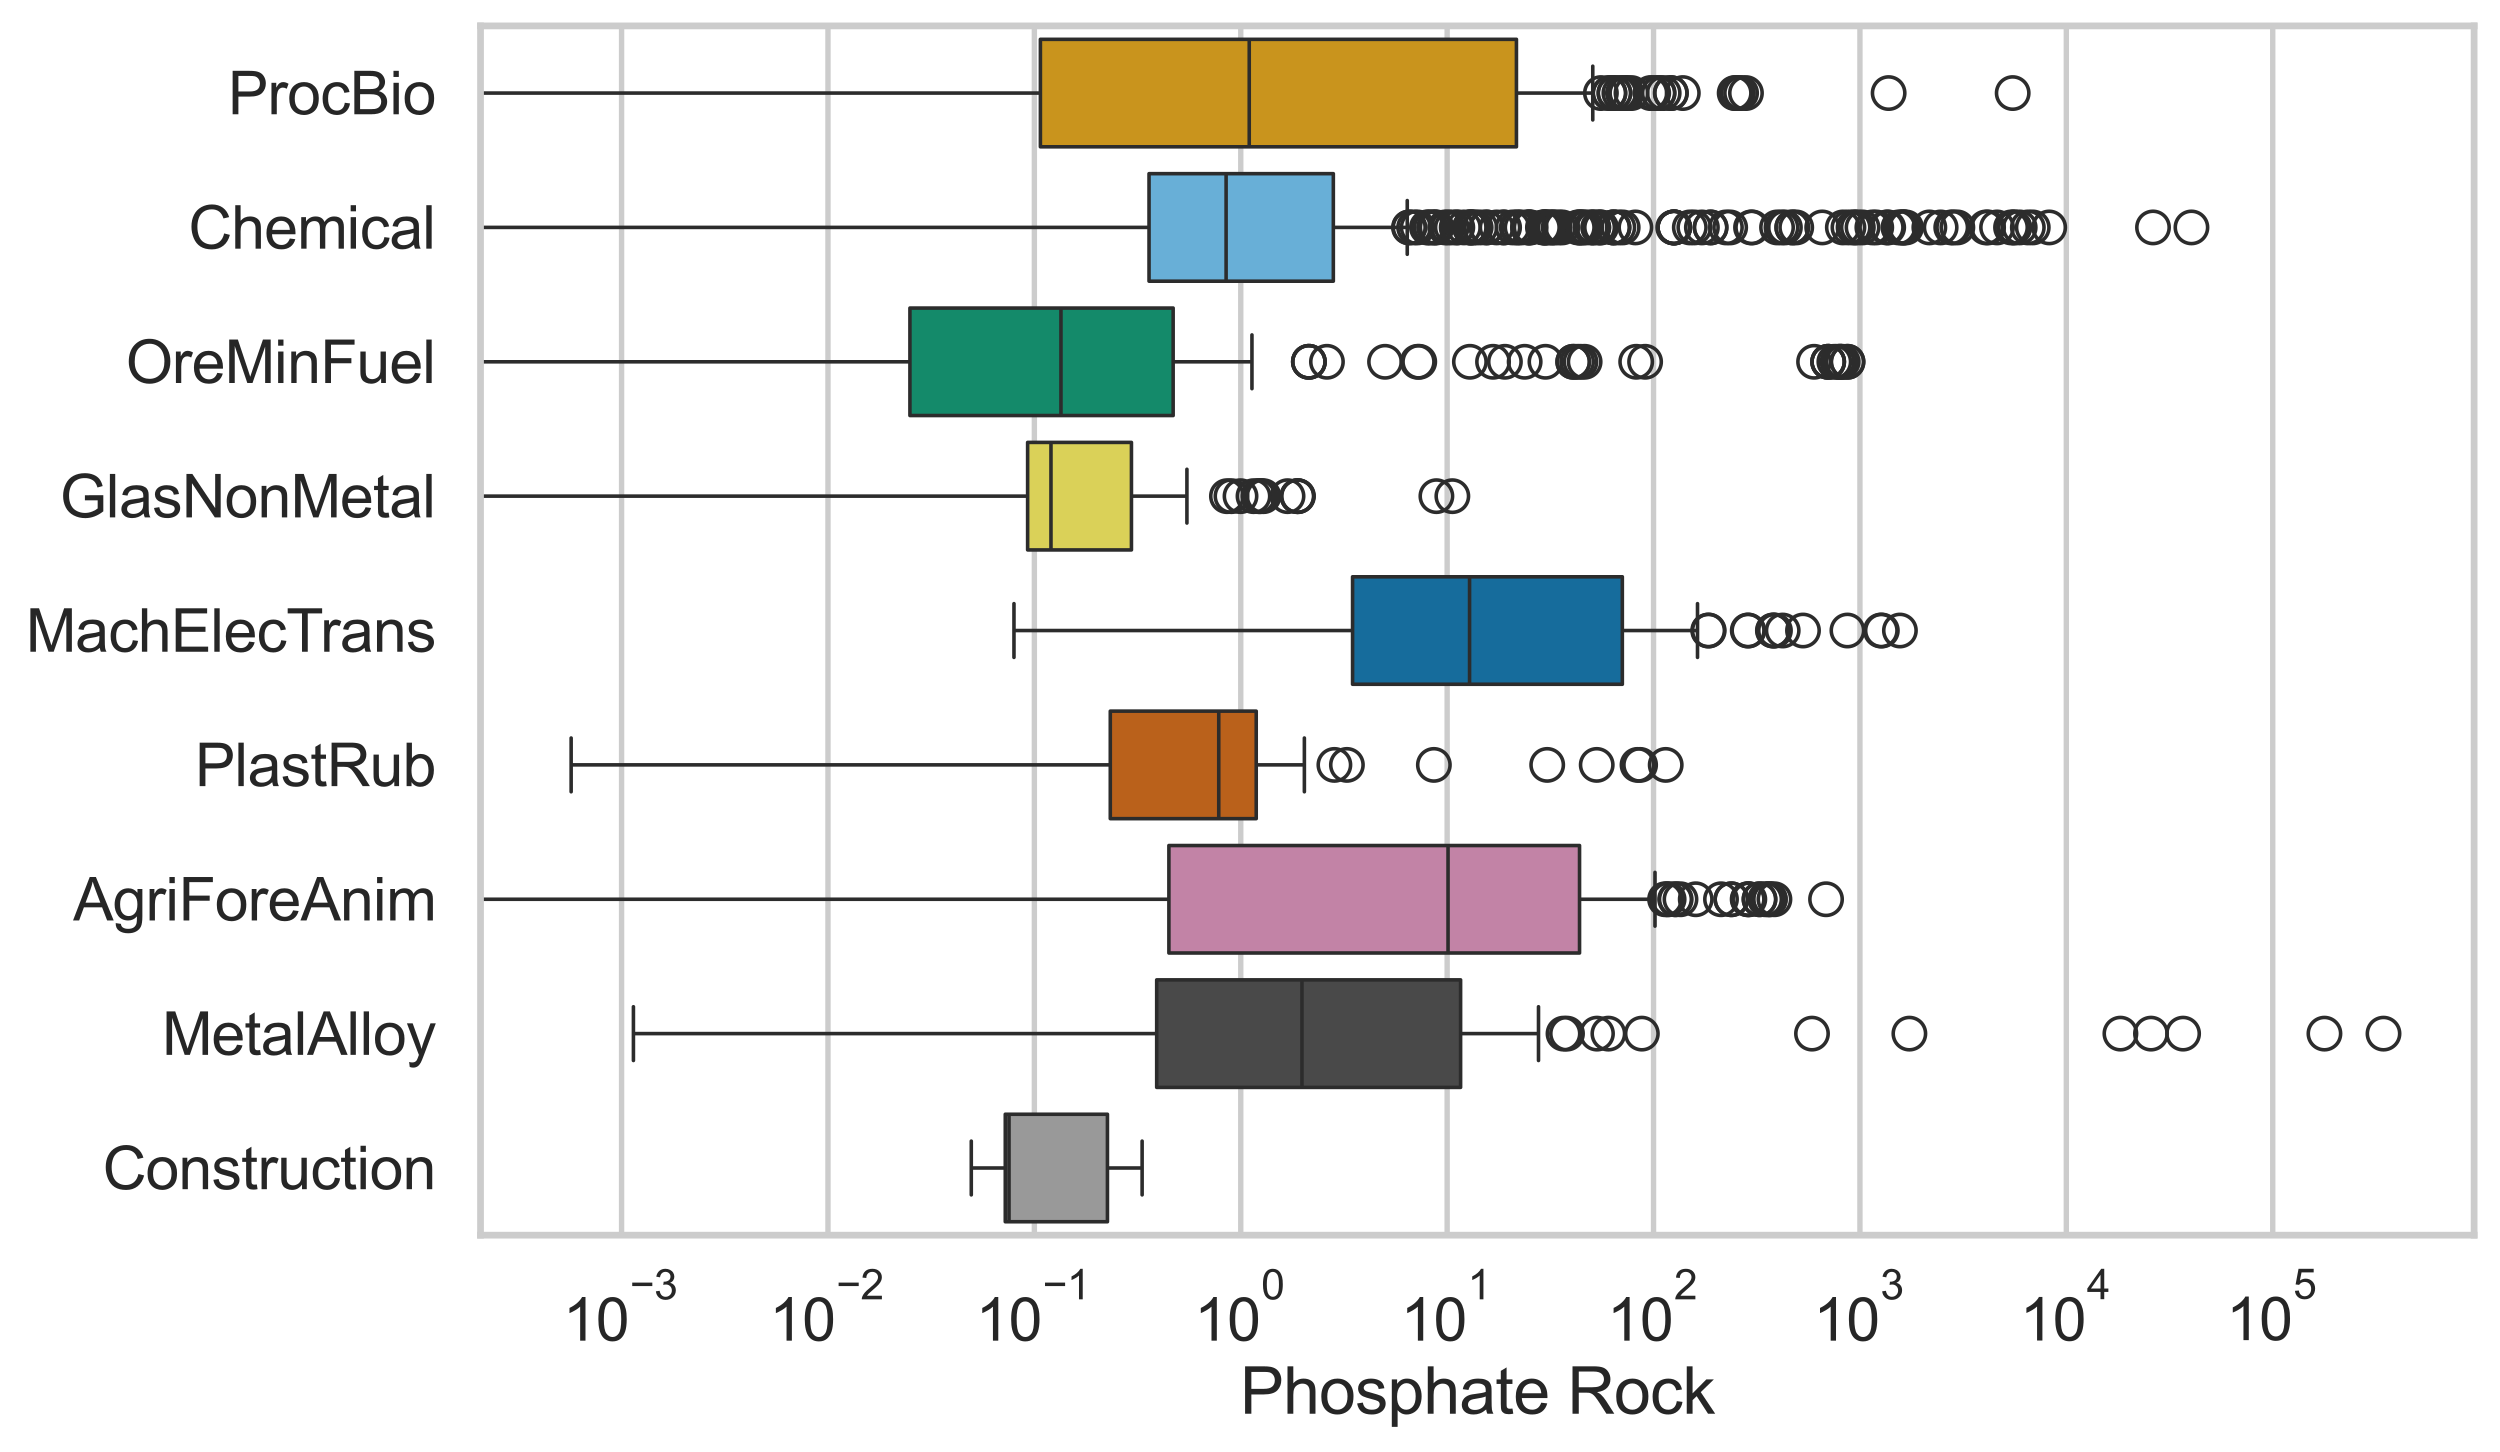 <?xml version="1.0" encoding="utf-8" standalone="no"?>
<!DOCTYPE svg PUBLIC "-//W3C//DTD SVG 1.1//EN"
  "http://www.w3.org/Graphics/SVG/1.1/DTD/svg11.dtd">
<svg xmlns:xlink="http://www.w3.org/1999/xlink" width="695.577pt" height="404.121pt" viewBox="0 0 695.577 404.121" xmlns="http://www.w3.org/2000/svg" version="1.1">
 <defs>
  <style type="text/css">*{stroke-linejoin: round; stroke-linecap: butt}</style>
 </defs>
 <g id="figure_1">
  <g id="patch_1">
   <path d="M 0 404.121 
L 695.577 404.121 
L 695.577 0 
L 0 0 
z
" style="fill: #ffffff"/>
  </g>
  <g id="axes_1">
   <g id="patch_2">
    <path d="M 133.697 343.665 
L 688.377 343.665 
L 688.377 7.2 
L 133.697 7.2 
z
" style="fill: #ffffff"/>
   </g>
   <g id="matplotlib.axis_1">
    <g id="xtick_1">
     <g id="line2d_1">
      <path d="M 172.941 343.665 
L 172.941 7.2 
" clip-path="url(#pca8d6ab6d9)" style="fill: none; stroke: #cccccc; stroke-width: 1.5; stroke-linecap: round"/>
     </g>
     <g id="text_1">
      <!-- $\mathdefault{10^{-3}}$ -->
      <g style="fill: #262626" transform="translate(156.606 373.18) scale(0.165 -0.165)">
       <defs>
        <path id="ArialMT-31" d="M 2384 0 
L 1822 0 
L 1822 3584 
Q 1619 3391 1289 3197 
Q 959 3003 697 2906 
L 697 3450 
Q 1169 3672 1522 3987 
Q 1875 4303 2022 4600 
L 2384 4600 
L 2384 0 
z
" transform="scale(0.016)"/>
        <path id="ArialMT-30" d="M 266 2259 
Q 266 3072 433 3567 
Q 600 4063 929 4331 
Q 1259 4600 1759 4600 
Q 2128 4600 2406 4451 
Q 2684 4303 2865 4023 
Q 3047 3744 3150 3342 
Q 3253 2941 3253 2259 
Q 3253 1453 3087 958 
Q 2922 463 2592 192 
Q 2263 -78 1759 -78 
Q 1097 -78 719 397 
Q 266 969 266 2259 
z
M 844 2259 
Q 844 1131 1108 757 
Q 1372 384 1759 384 
Q 2147 384 2411 759 
Q 2675 1134 2675 2259 
Q 2675 3391 2411 3762 
Q 2147 4134 1753 4134 
Q 1366 4134 1134 3806 
Q 844 3388 844 2259 
z
" transform="scale(0.016)"/>
        <path id="ArialMT-2212" d="M 3381 1997 
L 356 1997 
L 356 2522 
L 3381 2522 
L 3381 1997 
z
" transform="scale(0.016)"/>
        <path id="ArialMT-33" d="M 269 1209 
L 831 1284 
Q 928 806 1161 595 
Q 1394 384 1728 384 
Q 2125 384 2398 659 
Q 2672 934 2672 1341 
Q 2672 1728 2419 1979 
Q 2166 2231 1775 2231 
Q 1616 2231 1378 2169 
L 1441 2663 
Q 1497 2656 1531 2656 
Q 1891 2656 2178 2843 
Q 2466 3031 2466 3422 
Q 2466 3731 2256 3934 
Q 2047 4138 1716 4138 
Q 1388 4138 1169 3931 
Q 950 3725 888 3313 
L 325 3413 
Q 428 3978 793 4289 
Q 1159 4600 1703 4600 
Q 2078 4600 2393 4439 
Q 2709 4278 2876 4000 
Q 3044 3722 3044 3409 
Q 3044 3113 2884 2869 
Q 2725 2625 2413 2481 
Q 2819 2388 3044 2092 
Q 3269 1797 3269 1353 
Q 3269 753 2831 336 
Q 2394 -81 1725 -81 
Q 1122 -81 723 278 
Q 325 638 269 1209 
z
" transform="scale(0.016)"/>
       </defs>
       <use xlink:href="#ArialMT-31" transform="translate(0 0.994)"/>
       <use xlink:href="#ArialMT-30" transform="translate(55.615 0.994)"/>
       <use xlink:href="#ArialMT-2212" transform="translate(112.973 70.688) scale(0.7)"/>
       <use xlink:href="#ArialMT-33" transform="translate(153.852 70.688) scale(0.7)"/>
      </g>
     </g>
    </g>
    <g id="xtick_2">
     <g id="line2d_2">
      <path d="M 230.366 343.665 
L 230.366 7.2 
" clip-path="url(#pca8d6ab6d9)" style="fill: none; stroke: #cccccc; stroke-width: 1.5; stroke-linecap: round"/>
     </g>
     <g id="text_2">
      <!-- $\mathdefault{10^{-2}}$ -->
      <g style="fill: #262626" transform="translate(214.031 373.18) scale(0.165 -0.165)">
       <defs>
        <path id="ArialMT-32" d="M 3222 541 
L 3222 0 
L 194 0 
Q 188 203 259 391 
Q 375 700 629 1000 
Q 884 1300 1366 1694 
Q 2113 2306 2375 2664 
Q 2638 3022 2638 3341 
Q 2638 3675 2398 3904 
Q 2159 4134 1775 4134 
Q 1369 4134 1125 3890 
Q 881 3647 878 3216 
L 300 3275 
Q 359 3922 746 4261 
Q 1134 4600 1788 4600 
Q 2447 4600 2831 4234 
Q 3216 3869 3216 3328 
Q 3216 3053 3103 2787 
Q 2991 2522 2730 2228 
Q 2469 1934 1863 1422 
Q 1356 997 1212 845 
Q 1069 694 975 541 
L 3222 541 
z
" transform="scale(0.016)"/>
       </defs>
       <use xlink:href="#ArialMT-31" transform="translate(0 0.994)"/>
       <use xlink:href="#ArialMT-30" transform="translate(55.615 0.994)"/>
       <use xlink:href="#ArialMT-2212" transform="translate(112.973 70.688) scale(0.7)"/>
       <use xlink:href="#ArialMT-32" transform="translate(153.852 70.688) scale(0.7)"/>
      </g>
     </g>
    </g>
    <g id="xtick_3">
     <g id="line2d_3">
      <path d="M 287.791 343.665 
L 287.791 7.2 
" clip-path="url(#pca8d6ab6d9)" style="fill: none; stroke: #cccccc; stroke-width: 1.5; stroke-linecap: round"/>
     </g>
     <g id="text_3">
      <!-- $\mathdefault{10^{-1}}$ -->
      <g style="fill: #262626" transform="translate(271.456 373.18) scale(0.165 -0.165)">
       <use xlink:href="#ArialMT-31" transform="translate(0 0.994)"/>
       <use xlink:href="#ArialMT-30" transform="translate(55.615 0.994)"/>
       <use xlink:href="#ArialMT-2212" transform="translate(112.973 70.688) scale(0.7)"/>
       <use xlink:href="#ArialMT-31" transform="translate(153.852 70.688) scale(0.7)"/>
      </g>
     </g>
    </g>
    <g id="xtick_4">
     <g id="line2d_4">
      <path d="M 345.217 343.665 
L 345.217 7.2 
" clip-path="url(#pca8d6ab6d9)" style="fill: none; stroke: #cccccc; stroke-width: 1.5; stroke-linecap: round"/>
     </g>
     <g id="text_4">
      <!-- $\mathdefault{10^{0}}$ -->
      <g style="fill: #262626" transform="translate(332.264 373.18) scale(0.165 -0.165)">
       <use xlink:href="#ArialMT-31" transform="translate(0 0.994)"/>
       <use xlink:href="#ArialMT-30" transform="translate(55.615 0.994)"/>
       <use xlink:href="#ArialMT-30" transform="translate(112.973 70.688) scale(0.7)"/>
      </g>
     </g>
    </g>
    <g id="xtick_5">
     <g id="line2d_5">
      <path d="M 402.642 343.665 
L 402.642 7.2 
" clip-path="url(#pca8d6ab6d9)" style="fill: none; stroke: #cccccc; stroke-width: 1.5; stroke-linecap: round"/>
     </g>
     <g id="text_5">
      <!-- $\mathdefault{10^{1}}$ -->
      <g style="fill: #262626" transform="translate(389.689 373.18) scale(0.165 -0.165)">
       <use xlink:href="#ArialMT-31" transform="translate(0 0.994)"/>
       <use xlink:href="#ArialMT-30" transform="translate(55.615 0.994)"/>
       <use xlink:href="#ArialMT-31" transform="translate(112.973 70.688) scale(0.7)"/>
      </g>
     </g>
    </g>
    <g id="xtick_6">
     <g id="line2d_6">
      <path d="M 460.067 343.665 
L 460.067 7.2 
" clip-path="url(#pca8d6ab6d9)" style="fill: none; stroke: #cccccc; stroke-width: 1.5; stroke-linecap: round"/>
     </g>
     <g id="text_6">
      <!-- $\mathdefault{10^{2}}$ -->
      <g style="fill: #262626" transform="translate(447.114 373.18) scale(0.165 -0.165)">
       <use xlink:href="#ArialMT-31" transform="translate(0 0.994)"/>
       <use xlink:href="#ArialMT-30" transform="translate(55.615 0.994)"/>
       <use xlink:href="#ArialMT-32" transform="translate(112.973 70.688) scale(0.7)"/>
      </g>
     </g>
    </g>
    <g id="xtick_7">
     <g id="line2d_7">
      <path d="M 517.492 343.665 
L 517.492 7.2 
" clip-path="url(#pca8d6ab6d9)" style="fill: none; stroke: #cccccc; stroke-width: 1.5; stroke-linecap: round"/>
     </g>
     <g id="text_7">
      <!-- $\mathdefault{10^{3}}$ -->
      <g style="fill: #262626" transform="translate(504.54 373.18) scale(0.165 -0.165)">
       <use xlink:href="#ArialMT-31" transform="translate(0 0.994)"/>
       <use xlink:href="#ArialMT-30" transform="translate(55.615 0.994)"/>
       <use xlink:href="#ArialMT-33" transform="translate(112.973 70.688) scale(0.7)"/>
      </g>
     </g>
    </g>
    <g id="xtick_8">
     <g id="line2d_8">
      <path d="M 574.917 343.665 
L 574.917 7.2 
" clip-path="url(#pca8d6ab6d9)" style="fill: none; stroke: #cccccc; stroke-width: 1.5; stroke-linecap: round"/>
     </g>
     <g id="text_8">
      <!-- $\mathdefault{10^{4}}$ -->
      <g style="fill: #262626" transform="translate(561.965 373.015) scale(0.165 -0.165)">
       <defs>
        <path id="ArialMT-34" d="M 2069 0 
L 2069 1097 
L 81 1097 
L 81 1613 
L 2172 4581 
L 2631 4581 
L 2631 1613 
L 3250 1613 
L 3250 1097 
L 2631 1097 
L 2631 0 
L 2069 0 
z
M 2069 1613 
L 2069 3678 
L 634 1613 
L 2069 1613 
z
" transform="scale(0.016)"/>
       </defs>
       <use xlink:href="#ArialMT-31" transform="translate(0 0.202)"/>
       <use xlink:href="#ArialMT-30" transform="translate(55.615 0.202)"/>
       <use xlink:href="#ArialMT-34" transform="translate(112.973 69.895) scale(0.7)"/>
      </g>
     </g>
    </g>
    <g id="xtick_9">
     <g id="line2d_9">
      <path d="M 632.343 343.665 
L 632.343 7.2 
" clip-path="url(#pca8d6ab6d9)" style="fill: none; stroke: #cccccc; stroke-width: 1.5; stroke-linecap: round"/>
     </g>
     <g id="text_9">
      <!-- $\mathdefault{10^{5}}$ -->
      <g style="fill: #262626" transform="translate(619.39 373.015) scale(0.165 -0.165)">
       <defs>
        <path id="ArialMT-35" d="M 266 1200 
L 856 1250 
Q 922 819 1161 601 
Q 1400 384 1738 384 
Q 2144 384 2425 690 
Q 2706 997 2706 1503 
Q 2706 1984 2436 2262 
Q 2166 2541 1728 2541 
Q 1456 2541 1237 2417 
Q 1019 2294 894 2097 
L 366 2166 
L 809 4519 
L 3088 4519 
L 3088 3981 
L 1259 3981 
L 1013 2750 
Q 1425 3038 1878 3038 
Q 2478 3038 2890 2622 
Q 3303 2206 3303 1553 
Q 3303 931 2941 478 
Q 2500 -78 1738 -78 
Q 1113 -78 717 272 
Q 322 622 266 1200 
z
" transform="scale(0.016)"/>
       </defs>
       <use xlink:href="#ArialMT-31" transform="translate(0 0.88)"/>
       <use xlink:href="#ArialMT-30" transform="translate(55.615 0.88)"/>
       <use xlink:href="#ArialMT-35" transform="translate(112.973 70.573) scale(0.7)"/>
      </g>
     </g>
    </g>
    <g id="xtick_10"/>
    <g id="xtick_11"/>
    <g id="xtick_12"/>
    <g id="xtick_13"/>
    <g id="xtick_14"/>
    <g id="xtick_15"/>
    <g id="xtick_16"/>
    <g id="xtick_17"/>
    <g id="xtick_18"/>
    <g id="xtick_19"/>
    <g id="xtick_20"/>
    <g id="xtick_21"/>
    <g id="xtick_22"/>
    <g id="xtick_23"/>
    <g id="xtick_24"/>
    <g id="xtick_25"/>
    <g id="xtick_26"/>
    <g id="xtick_27"/>
    <g id="xtick_28"/>
    <g id="xtick_29"/>
    <g id="xtick_30"/>
    <g id="xtick_31"/>
    <g id="xtick_32"/>
    <g id="xtick_33"/>
    <g id="xtick_34"/>
    <g id="xtick_35"/>
    <g id="xtick_36"/>
    <g id="xtick_37"/>
    <g id="xtick_38"/>
    <g id="xtick_39"/>
    <g id="xtick_40"/>
    <g id="xtick_41"/>
    <g id="xtick_42"/>
    <g id="xtick_43"/>
    <g id="xtick_44"/>
    <g id="xtick_45"/>
    <g id="xtick_46"/>
    <g id="xtick_47"/>
    <g id="xtick_48"/>
    <g id="xtick_49"/>
    <g id="xtick_50"/>
    <g id="xtick_51"/>
    <g id="xtick_52"/>
    <g id="xtick_53"/>
    <g id="xtick_54"/>
    <g id="xtick_55"/>
    <g id="xtick_56"/>
    <g id="xtick_57"/>
    <g id="xtick_58"/>
    <g id="xtick_59"/>
    <g id="xtick_60"/>
    <g id="xtick_61"/>
    <g id="xtick_62"/>
    <g id="xtick_63"/>
    <g id="xtick_64"/>
    <g id="xtick_65"/>
    <g id="xtick_66"/>
    <g id="xtick_67"/>
    <g id="xtick_68"/>
    <g id="xtick_69"/>
    <g id="xtick_70"/>
    <g id="xtick_71"/>
    <g id="xtick_72"/>
    <g id="xtick_73"/>
    <g id="xtick_74"/>
    <g id="xtick_75"/>
    <g id="xtick_76"/>
    <g id="xtick_77"/>
    <g id="xtick_78"/>
    <g id="xtick_79"/>
    <g id="xtick_80"/>
    <g id="xtick_81"/>
    <g id="xtick_82"/>
    <g id="xtick_83"/>
    <g id="xtick_84"/>
    <g id="xtick_85"/>
    <g id="xtick_86"/>
    <g id="xtick_87"/>
    <g id="xtick_88"/>
    <g id="text_10">
     <!-- Phosphate Rock -->
     <g style="fill: #262626" transform="translate(344.999 393.344) scale(0.18 -0.18)">
      <defs>
       <path id="ArialMT-50" d="M 494 0 
L 494 4581 
L 2222 4581 
Q 2678 4581 2919 4538 
Q 3256 4481 3484 4323 
Q 3713 4166 3852 3881 
Q 3991 3597 3991 3256 
Q 3991 2672 3619 2267 
Q 3247 1863 2275 1863 
L 1100 1863 
L 1100 0 
L 494 0 
z
M 1100 2403 
L 2284 2403 
Q 2872 2403 3119 2622 
Q 3366 2841 3366 3238 
Q 3366 3525 3220 3729 
Q 3075 3934 2838 4000 
Q 2684 4041 2272 4041 
L 1100 4041 
L 1100 2403 
z
" transform="scale(0.016)"/>
       <path id="ArialMT-68" d="M 422 0 
L 422 4581 
L 984 4581 
L 984 2938 
Q 1378 3394 1978 3394 
Q 2347 3394 2619 3248 
Q 2891 3103 3008 2847 
Q 3125 2591 3125 2103 
L 3125 0 
L 2563 0 
L 2563 2103 
Q 2563 2525 2380 2717 
Q 2197 2909 1863 2909 
Q 1613 2909 1392 2779 
Q 1172 2650 1078 2428 
Q 984 2206 984 1816 
L 984 0 
L 422 0 
z
" transform="scale(0.016)"/>
       <path id="ArialMT-6f" d="M 213 1659 
Q 213 2581 725 3025 
Q 1153 3394 1769 3394 
Q 2453 3394 2887 2945 
Q 3322 2497 3322 1706 
Q 3322 1066 3130 698 
Q 2938 331 2570 128 
Q 2203 -75 1769 -75 
Q 1072 -75 642 372 
Q 213 819 213 1659 
z
M 791 1659 
Q 791 1022 1069 705 
Q 1347 388 1769 388 
Q 2188 388 2466 706 
Q 2744 1025 2744 1678 
Q 2744 2294 2464 2611 
Q 2184 2928 1769 2928 
Q 1347 2928 1069 2612 
Q 791 2297 791 1659 
z
" transform="scale(0.016)"/>
       <path id="ArialMT-73" d="M 197 991 
L 753 1078 
Q 800 744 1014 566 
Q 1228 388 1613 388 
Q 2000 388 2187 545 
Q 2375 703 2375 916 
Q 2375 1106 2209 1216 
Q 2094 1291 1634 1406 
Q 1016 1563 777 1677 
Q 538 1791 414 1992 
Q 291 2194 291 2438 
Q 291 2659 392 2848 
Q 494 3038 669 3163 
Q 800 3259 1026 3326 
Q 1253 3394 1513 3394 
Q 1903 3394 2198 3281 
Q 2494 3169 2634 2976 
Q 2775 2784 2828 2463 
L 2278 2388 
Q 2241 2644 2061 2787 
Q 1881 2931 1553 2931 
Q 1166 2931 1000 2803 
Q 834 2675 834 2503 
Q 834 2394 903 2306 
Q 972 2216 1119 2156 
Q 1203 2125 1616 2013 
Q 2213 1853 2448 1751 
Q 2684 1650 2818 1456 
Q 2953 1263 2953 975 
Q 2953 694 2789 445 
Q 2625 197 2315 61 
Q 2006 -75 1616 -75 
Q 969 -75 630 194 
Q 291 463 197 991 
z
" transform="scale(0.016)"/>
       <path id="ArialMT-70" d="M 422 -1272 
L 422 3319 
L 934 3319 
L 934 2888 
Q 1116 3141 1344 3267 
Q 1572 3394 1897 3394 
Q 2322 3394 2647 3175 
Q 2972 2956 3137 2557 
Q 3303 2159 3303 1684 
Q 3303 1175 3120 767 
Q 2938 359 2589 142 
Q 2241 -75 1856 -75 
Q 1575 -75 1351 44 
Q 1128 163 984 344 
L 984 -1272 
L 422 -1272 
z
M 931 1641 
Q 931 1000 1190 694 
Q 1450 388 1819 388 
Q 2194 388 2461 705 
Q 2728 1022 2728 1688 
Q 2728 2322 2467 2637 
Q 2206 2953 1844 2953 
Q 1484 2953 1207 2617 
Q 931 2281 931 1641 
z
" transform="scale(0.016)"/>
       <path id="ArialMT-61" d="M 2588 409 
Q 2275 144 1986 34 
Q 1697 -75 1366 -75 
Q 819 -75 525 192 
Q 231 459 231 875 
Q 231 1119 342 1320 
Q 453 1522 633 1644 
Q 813 1766 1038 1828 
Q 1203 1872 1538 1913 
Q 2219 1994 2541 2106 
Q 2544 2222 2544 2253 
Q 2544 2597 2384 2738 
Q 2169 2928 1744 2928 
Q 1347 2928 1158 2789 
Q 969 2650 878 2297 
L 328 2372 
Q 403 2725 575 2942 
Q 747 3159 1072 3276 
Q 1397 3394 1825 3394 
Q 2250 3394 2515 3294 
Q 2781 3194 2906 3042 
Q 3031 2891 3081 2659 
Q 3109 2516 3109 2141 
L 3109 1391 
Q 3109 606 3145 398 
Q 3181 191 3288 0 
L 2700 0 
Q 2613 175 2588 409 
z
M 2541 1666 
Q 2234 1541 1622 1453 
Q 1275 1403 1131 1340 
Q 988 1278 909 1158 
Q 831 1038 831 891 
Q 831 666 1001 516 
Q 1172 366 1500 366 
Q 1825 366 2078 508 
Q 2331 650 2450 897 
Q 2541 1088 2541 1459 
L 2541 1666 
z
" transform="scale(0.016)"/>
       <path id="ArialMT-74" d="M 1650 503 
L 1731 6 
Q 1494 -44 1306 -44 
Q 1000 -44 831 53 
Q 663 150 594 308 
Q 525 466 525 972 
L 525 2881 
L 113 2881 
L 113 3319 
L 525 3319 
L 525 4141 
L 1084 4478 
L 1084 3319 
L 1650 3319 
L 1650 2881 
L 1084 2881 
L 1084 941 
Q 1084 700 1114 631 
Q 1144 563 1211 522 
Q 1278 481 1403 481 
Q 1497 481 1650 503 
z
" transform="scale(0.016)"/>
       <path id="ArialMT-65" d="M 2694 1069 
L 3275 997 
Q 3138 488 2766 206 
Q 2394 -75 1816 -75 
Q 1088 -75 661 373 
Q 234 822 234 1631 
Q 234 2469 665 2931 
Q 1097 3394 1784 3394 
Q 2450 3394 2872 2941 
Q 3294 2488 3294 1666 
Q 3294 1616 3291 1516 
L 816 1516 
Q 847 969 1125 678 
Q 1403 388 1819 388 
Q 2128 388 2347 550 
Q 2566 713 2694 1069 
z
M 847 1978 
L 2700 1978 
Q 2663 2397 2488 2606 
Q 2219 2931 1791 2931 
Q 1403 2931 1139 2672 
Q 875 2413 847 1978 
z
" transform="scale(0.016)"/>
       <path id="ArialMT-20" transform="scale(0.016)"/>
       <path id="ArialMT-52" d="M 503 0 
L 503 4581 
L 2534 4581 
Q 3147 4581 3465 4457 
Q 3784 4334 3975 4021 
Q 4166 3709 4166 3331 
Q 4166 2844 3850 2509 
Q 3534 2175 2875 2084 
Q 3116 1969 3241 1856 
Q 3506 1613 3744 1247 
L 4541 0 
L 3778 0 
L 3172 953 
Q 2906 1366 2734 1584 
Q 2563 1803 2427 1890 
Q 2291 1978 2150 2013 
Q 2047 2034 1813 2034 
L 1109 2034 
L 1109 0 
L 503 0 
z
M 1109 2559 
L 2413 2559 
Q 2828 2559 3062 2645 
Q 3297 2731 3419 2920 
Q 3541 3109 3541 3331 
Q 3541 3656 3305 3865 
Q 3069 4075 2559 4075 
L 1109 4075 
L 1109 2559 
z
" transform="scale(0.016)"/>
       <path id="ArialMT-63" d="M 2588 1216 
L 3141 1144 
Q 3050 572 2676 248 
Q 2303 -75 1759 -75 
Q 1078 -75 664 370 
Q 250 816 250 1647 
Q 250 2184 428 2587 
Q 606 2991 970 3192 
Q 1334 3394 1763 3394 
Q 2303 3394 2647 3120 
Q 2991 2847 3088 2344 
L 2541 2259 
Q 2463 2594 2264 2762 
Q 2066 2931 1784 2931 
Q 1359 2931 1093 2626 
Q 828 2322 828 1663 
Q 828 994 1084 691 
Q 1341 388 1753 388 
Q 2084 388 2306 591 
Q 2528 794 2588 1216 
z
" transform="scale(0.016)"/>
       <path id="ArialMT-6b" d="M 425 0 
L 425 4581 
L 988 4581 
L 988 1969 
L 2319 3319 
L 3047 3319 
L 1778 2088 
L 3175 0 
L 2481 0 
L 1384 1697 
L 988 1316 
L 988 0 
L 425 0 
z
" transform="scale(0.016)"/>
      </defs>
      <use xlink:href="#ArialMT-50"/>
      <use xlink:href="#ArialMT-68" transform="translate(66.699 0)"/>
      <use xlink:href="#ArialMT-6f" transform="translate(122.314 0)"/>
      <use xlink:href="#ArialMT-73" transform="translate(177.93 0)"/>
      <use xlink:href="#ArialMT-70" transform="translate(227.93 0)"/>
      <use xlink:href="#ArialMT-68" transform="translate(283.545 0)"/>
      <use xlink:href="#ArialMT-61" transform="translate(339.16 0)"/>
      <use xlink:href="#ArialMT-74" transform="translate(394.775 0)"/>
      <use xlink:href="#ArialMT-65" transform="translate(422.559 0)"/>
      <use xlink:href="#ArialMT-20" transform="translate(478.174 0)"/>
      <use xlink:href="#ArialMT-52" transform="translate(505.957 0)"/>
      <use xlink:href="#ArialMT-6f" transform="translate(578.174 0)"/>
      <use xlink:href="#ArialMT-63" transform="translate(633.789 0)"/>
      <use xlink:href="#ArialMT-6b" transform="translate(683.789 0)"/>
     </g>
    </g>
   </g>
   <g id="matplotlib.axis_2">
    <g id="ytick_1">
     <g id="text_11">
      <!-- ProcBio -->
      <g style="fill: #262626" transform="translate(63.424 31.798) scale(0.165 -0.165)">
       <defs>
        <path id="ArialMT-72" d="M 416 0 
L 416 3319 
L 922 3319 
L 922 2816 
Q 1116 3169 1280 3281 
Q 1444 3394 1641 3394 
Q 1925 3394 2219 3213 
L 2025 2691 
Q 1819 2813 1613 2813 
Q 1428 2813 1281 2702 
Q 1134 2591 1072 2394 
Q 978 2094 978 1738 
L 978 0 
L 416 0 
z
" transform="scale(0.016)"/>
        <path id="ArialMT-42" d="M 469 0 
L 469 4581 
L 2188 4581 
Q 2713 4581 3030 4442 
Q 3347 4303 3526 4014 
Q 3706 3725 3706 3409 
Q 3706 3116 3547 2856 
Q 3388 2597 3066 2438 
Q 3481 2316 3704 2022 
Q 3928 1728 3928 1328 
Q 3928 1006 3792 729 
Q 3656 453 3456 303 
Q 3256 153 2954 76 
Q 2653 0 2216 0 
L 469 0 
z
M 1075 2656 
L 2066 2656 
Q 2469 2656 2644 2709 
Q 2875 2778 2992 2937 
Q 3109 3097 3109 3338 
Q 3109 3566 3000 3739 
Q 2891 3913 2687 3977 
Q 2484 4041 1991 4041 
L 1075 4041 
L 1075 2656 
z
M 1075 541 
L 2216 541 
Q 2509 541 2628 563 
Q 2838 600 2978 687 
Q 3119 775 3209 942 
Q 3300 1109 3300 1328 
Q 3300 1584 3169 1773 
Q 3038 1963 2805 2039 
Q 2572 2116 2134 2116 
L 1075 2116 
L 1075 541 
z
" transform="scale(0.016)"/>
        <path id="ArialMT-69" d="M 425 3934 
L 425 4581 
L 988 4581 
L 988 3934 
L 425 3934 
z
M 425 0 
L 425 3319 
L 988 3319 
L 988 0 
L 425 0 
z
" transform="scale(0.016)"/>
       </defs>
       <use xlink:href="#ArialMT-50"/>
       <use xlink:href="#ArialMT-72" transform="translate(66.699 0)"/>
       <use xlink:href="#ArialMT-6f" transform="translate(100 0)"/>
       <use xlink:href="#ArialMT-63" transform="translate(155.615 0)"/>
       <use xlink:href="#ArialMT-42" transform="translate(205.615 0)"/>
       <use xlink:href="#ArialMT-69" transform="translate(272.314 0)"/>
       <use xlink:href="#ArialMT-6f" transform="translate(294.531 0)"/>
      </g>
     </g>
    </g>
    <g id="ytick_2">
     <g id="text_12">
      <!-- Chemical -->
      <g style="fill: #262626" transform="translate(52.428 69.183) scale(0.165 -0.165)">
       <defs>
        <path id="ArialMT-43" d="M 3763 1606 
L 4369 1453 
Q 4178 706 3683 314 
Q 3188 -78 2472 -78 
Q 1731 -78 1267 223 
Q 803 525 561 1097 
Q 319 1669 319 2325 
Q 319 3041 592 3573 
Q 866 4106 1370 4382 
Q 1875 4659 2481 4659 
Q 3169 4659 3637 4309 
Q 4106 3959 4291 3325 
L 3694 3184 
Q 3534 3684 3231 3912 
Q 2928 4141 2469 4141 
Q 1941 4141 1586 3887 
Q 1231 3634 1087 3207 
Q 944 2781 944 2328 
Q 944 1744 1114 1308 
Q 1284 872 1643 656 
Q 2003 441 2422 441 
Q 2931 441 3284 734 
Q 3638 1028 3763 1606 
z
" transform="scale(0.016)"/>
        <path id="ArialMT-6d" d="M 422 0 
L 422 3319 
L 925 3319 
L 925 2853 
Q 1081 3097 1340 3245 
Q 1600 3394 1931 3394 
Q 2300 3394 2536 3241 
Q 2772 3088 2869 2813 
Q 3263 3394 3894 3394 
Q 4388 3394 4653 3120 
Q 4919 2847 4919 2278 
L 4919 0 
L 4359 0 
L 4359 2091 
Q 4359 2428 4304 2576 
Q 4250 2725 4106 2815 
Q 3963 2906 3769 2906 
Q 3419 2906 3187 2673 
Q 2956 2441 2956 1928 
L 2956 0 
L 2394 0 
L 2394 2156 
Q 2394 2531 2256 2718 
Q 2119 2906 1806 2906 
Q 1569 2906 1367 2781 
Q 1166 2656 1075 2415 
Q 984 2175 984 1722 
L 984 0 
L 422 0 
z
" transform="scale(0.016)"/>
        <path id="ArialMT-6c" d="M 409 0 
L 409 4581 
L 972 4581 
L 972 0 
L 409 0 
z
" transform="scale(0.016)"/>
       </defs>
       <use xlink:href="#ArialMT-43"/>
       <use xlink:href="#ArialMT-68" transform="translate(72.217 0)"/>
       <use xlink:href="#ArialMT-65" transform="translate(127.832 0)"/>
       <use xlink:href="#ArialMT-6d" transform="translate(183.447 0)"/>
       <use xlink:href="#ArialMT-69" transform="translate(266.748 0)"/>
       <use xlink:href="#ArialMT-63" transform="translate(288.965 0)"/>
       <use xlink:href="#ArialMT-61" transform="translate(338.965 0)"/>
       <use xlink:href="#ArialMT-6c" transform="translate(394.58 0)"/>
      </g>
     </g>
    </g>
    <g id="ytick_3">
     <g id="text_13">
      <!-- OreMinFuel -->
      <g style="fill: #262626" transform="translate(35.013 106.568) scale(0.165 -0.165)">
       <defs>
        <path id="ArialMT-4f" d="M 309 2231 
Q 309 3372 921 4017 
Q 1534 4663 2503 4663 
Q 3138 4663 3647 4359 
Q 4156 4056 4423 3514 
Q 4691 2972 4691 2284 
Q 4691 1588 4409 1038 
Q 4128 488 3612 205 
Q 3097 -78 2500 -78 
Q 1853 -78 1343 234 
Q 834 547 571 1087 
Q 309 1628 309 2231 
z
M 934 2222 
Q 934 1394 1379 917 
Q 1825 441 2497 441 
Q 3181 441 3623 922 
Q 4066 1403 4066 2288 
Q 4066 2847 3877 3264 
Q 3688 3681 3323 3911 
Q 2959 4141 2506 4141 
Q 1863 4141 1398 3698 
Q 934 3256 934 2222 
z
" transform="scale(0.016)"/>
        <path id="ArialMT-4d" d="M 475 0 
L 475 4581 
L 1388 4581 
L 2472 1338 
Q 2622 884 2691 659 
Q 2769 909 2934 1394 
L 4031 4581 
L 4847 4581 
L 4847 0 
L 4263 0 
L 4263 3834 
L 2931 0 
L 2384 0 
L 1059 3900 
L 1059 0 
L 475 0 
z
" transform="scale(0.016)"/>
        <path id="ArialMT-6e" d="M 422 0 
L 422 3319 
L 928 3319 
L 928 2847 
Q 1294 3394 1984 3394 
Q 2284 3394 2536 3286 
Q 2788 3178 2913 3003 
Q 3038 2828 3088 2588 
Q 3119 2431 3119 2041 
L 3119 0 
L 2556 0 
L 2556 2019 
Q 2556 2363 2490 2533 
Q 2425 2703 2258 2804 
Q 2091 2906 1866 2906 
Q 1506 2906 1245 2678 
Q 984 2450 984 1813 
L 984 0 
L 422 0 
z
" transform="scale(0.016)"/>
        <path id="ArialMT-46" d="M 525 0 
L 525 4581 
L 3616 4581 
L 3616 4041 
L 1131 4041 
L 1131 2622 
L 3281 2622 
L 3281 2081 
L 1131 2081 
L 1131 0 
L 525 0 
z
" transform="scale(0.016)"/>
        <path id="ArialMT-75" d="M 2597 0 
L 2597 488 
Q 2209 -75 1544 -75 
Q 1250 -75 995 37 
Q 741 150 617 320 
Q 494 491 444 738 
Q 409 903 409 1263 
L 409 3319 
L 972 3319 
L 972 1478 
Q 972 1038 1006 884 
Q 1059 663 1231 536 
Q 1403 409 1656 409 
Q 1909 409 2131 539 
Q 2353 669 2445 892 
Q 2538 1116 2538 1541 
L 2538 3319 
L 3100 3319 
L 3100 0 
L 2597 0 
z
" transform="scale(0.016)"/>
       </defs>
       <use xlink:href="#ArialMT-4f"/>
       <use xlink:href="#ArialMT-72" transform="translate(77.783 0)"/>
       <use xlink:href="#ArialMT-65" transform="translate(111.084 0)"/>
       <use xlink:href="#ArialMT-4d" transform="translate(166.699 0)"/>
       <use xlink:href="#ArialMT-69" transform="translate(250 0)"/>
       <use xlink:href="#ArialMT-6e" transform="translate(272.217 0)"/>
       <use xlink:href="#ArialMT-46" transform="translate(327.832 0)"/>
       <use xlink:href="#ArialMT-75" transform="translate(388.916 0)"/>
       <use xlink:href="#ArialMT-65" transform="translate(444.531 0)"/>
       <use xlink:href="#ArialMT-6c" transform="translate(500.146 0)"/>
      </g>
     </g>
    </g>
    <g id="ytick_4">
     <g id="text_14">
      <!-- GlasNonMetal -->
      <g style="fill: #262626" transform="translate(16.659 143.953) scale(0.165 -0.165)">
       <defs>
        <path id="ArialMT-47" d="M 2638 1797 
L 2638 2334 
L 4578 2338 
L 4578 638 
Q 4131 281 3656 101 
Q 3181 -78 2681 -78 
Q 2006 -78 1454 211 
Q 903 500 622 1047 
Q 341 1594 341 2269 
Q 341 2938 620 3517 
Q 900 4097 1425 4378 
Q 1950 4659 2634 4659 
Q 3131 4659 3532 4498 
Q 3934 4338 4162 4050 
Q 4391 3763 4509 3300 
L 3963 3150 
Q 3859 3500 3706 3700 
Q 3553 3900 3268 4020 
Q 2984 4141 2638 4141 
Q 2222 4141 1919 4014 
Q 1616 3888 1430 3681 
Q 1244 3475 1141 3228 
Q 966 2803 966 2306 
Q 966 1694 1177 1281 
Q 1388 869 1791 669 
Q 2194 469 2647 469 
Q 3041 469 3416 620 
Q 3791 772 3984 944 
L 3984 1797 
L 2638 1797 
z
" transform="scale(0.016)"/>
        <path id="ArialMT-4e" d="M 488 0 
L 488 4581 
L 1109 4581 
L 3516 984 
L 3516 4581 
L 4097 4581 
L 4097 0 
L 3475 0 
L 1069 3600 
L 1069 0 
L 488 0 
z
" transform="scale(0.016)"/>
       </defs>
       <use xlink:href="#ArialMT-47"/>
       <use xlink:href="#ArialMT-6c" transform="translate(77.783 0)"/>
       <use xlink:href="#ArialMT-61" transform="translate(100 0)"/>
       <use xlink:href="#ArialMT-73" transform="translate(155.615 0)"/>
       <use xlink:href="#ArialMT-4e" transform="translate(205.615 0)"/>
       <use xlink:href="#ArialMT-6f" transform="translate(277.832 0)"/>
       <use xlink:href="#ArialMT-6e" transform="translate(333.447 0)"/>
       <use xlink:href="#ArialMT-4d" transform="translate(389.062 0)"/>
       <use xlink:href="#ArialMT-65" transform="translate(472.363 0)"/>
       <use xlink:href="#ArialMT-74" transform="translate(527.979 0)"/>
       <use xlink:href="#ArialMT-61" transform="translate(555.762 0)"/>
       <use xlink:href="#ArialMT-6c" transform="translate(611.377 0)"/>
      </g>
     </g>
    </g>
    <g id="ytick_5">
     <g id="text_15">
      <!-- MachElecTrans -->
      <g style="fill: #262626" transform="translate(7.2 181.337) scale(0.165 -0.165)">
       <defs>
        <path id="ArialMT-45" d="M 506 0 
L 506 4581 
L 3819 4581 
L 3819 4041 
L 1113 4041 
L 1113 2638 
L 3647 2638 
L 3647 2100 
L 1113 2100 
L 1113 541 
L 3925 541 
L 3925 0 
L 506 0 
z
" transform="scale(0.016)"/>
        <path id="ArialMT-54" d="M 1659 0 
L 1659 4041 
L 150 4041 
L 150 4581 
L 3781 4581 
L 3781 4041 
L 2266 4041 
L 2266 0 
L 1659 0 
z
" transform="scale(0.016)"/>
       </defs>
       <use xlink:href="#ArialMT-4d"/>
       <use xlink:href="#ArialMT-61" transform="translate(83.301 0)"/>
       <use xlink:href="#ArialMT-63" transform="translate(138.916 0)"/>
       <use xlink:href="#ArialMT-68" transform="translate(188.916 0)"/>
       <use xlink:href="#ArialMT-45" transform="translate(244.531 0)"/>
       <use xlink:href="#ArialMT-6c" transform="translate(311.23 0)"/>
       <use xlink:href="#ArialMT-65" transform="translate(333.447 0)"/>
       <use xlink:href="#ArialMT-63" transform="translate(389.062 0)"/>
       <use xlink:href="#ArialMT-54" transform="translate(439.062 0)"/>
       <use xlink:href="#ArialMT-72" transform="translate(496.396 0)"/>
       <use xlink:href="#ArialMT-61" transform="translate(529.697 0)"/>
       <use xlink:href="#ArialMT-6e" transform="translate(585.312 0)"/>
       <use xlink:href="#ArialMT-73" transform="translate(640.928 0)"/>
      </g>
     </g>
    </g>
    <g id="ytick_6">
     <g id="text_16">
      <!-- PlastRub -->
      <g style="fill: #262626" transform="translate(54.248 218.722) scale(0.165 -0.165)">
       <defs>
        <path id="ArialMT-62" d="M 941 0 
L 419 0 
L 419 4581 
L 981 4581 
L 981 2947 
Q 1338 3394 1891 3394 
Q 2197 3394 2470 3270 
Q 2744 3147 2920 2923 
Q 3097 2700 3197 2384 
Q 3297 2069 3297 1709 
Q 3297 856 2875 390 
Q 2453 -75 1863 -75 
Q 1275 -75 941 416 
L 941 0 
z
M 934 1684 
Q 934 1088 1097 822 
Q 1363 388 1816 388 
Q 2184 388 2453 708 
Q 2722 1028 2722 1663 
Q 2722 2313 2464 2622 
Q 2206 2931 1841 2931 
Q 1472 2931 1203 2611 
Q 934 2291 934 1684 
z
" transform="scale(0.016)"/>
       </defs>
       <use xlink:href="#ArialMT-50"/>
       <use xlink:href="#ArialMT-6c" transform="translate(66.699 0)"/>
       <use xlink:href="#ArialMT-61" transform="translate(88.916 0)"/>
       <use xlink:href="#ArialMT-73" transform="translate(144.531 0)"/>
       <use xlink:href="#ArialMT-74" transform="translate(194.531 0)"/>
       <use xlink:href="#ArialMT-52" transform="translate(222.314 0)"/>
       <use xlink:href="#ArialMT-75" transform="translate(294.531 0)"/>
       <use xlink:href="#ArialMT-62" transform="translate(350.146 0)"/>
      </g>
     </g>
    </g>
    <g id="ytick_7">
     <g id="text_17">
      <!-- AgriForeAnim -->
      <g style="fill: #262626" transform="translate(20.341 256.107) scale(0.165 -0.165)">
       <defs>
        <path id="ArialMT-41" d="M -9 0 
L 1750 4581 
L 2403 4581 
L 4278 0 
L 3588 0 
L 3053 1388 
L 1138 1388 
L 634 0 
L -9 0 
z
M 1313 1881 
L 2866 1881 
L 2388 3150 
Q 2169 3728 2063 4100 
Q 1975 3659 1816 3225 
L 1313 1881 
z
" transform="scale(0.016)"/>
        <path id="ArialMT-67" d="M 319 -275 
L 866 -356 
Q 900 -609 1056 -725 
Q 1266 -881 1628 -881 
Q 2019 -881 2231 -725 
Q 2444 -569 2519 -288 
Q 2563 -116 2559 434 
Q 2191 0 1641 0 
Q 956 0 581 494 
Q 206 988 206 1678 
Q 206 2153 378 2554 
Q 550 2956 876 3175 
Q 1203 3394 1644 3394 
Q 2231 3394 2613 2919 
L 2613 3319 
L 3131 3319 
L 3131 450 
Q 3131 -325 2973 -648 
Q 2816 -972 2473 -1159 
Q 2131 -1347 1631 -1347 
Q 1038 -1347 672 -1080 
Q 306 -813 319 -275 
z
M 784 1719 
Q 784 1066 1043 766 
Q 1303 466 1694 466 
Q 2081 466 2343 764 
Q 2606 1063 2606 1700 
Q 2606 2309 2336 2618 
Q 2066 2928 1684 2928 
Q 1309 2928 1046 2623 
Q 784 2319 784 1719 
z
" transform="scale(0.016)"/>
       </defs>
       <use xlink:href="#ArialMT-41"/>
       <use xlink:href="#ArialMT-67" transform="translate(66.699 0)"/>
       <use xlink:href="#ArialMT-72" transform="translate(122.314 0)"/>
       <use xlink:href="#ArialMT-69" transform="translate(155.615 0)"/>
       <use xlink:href="#ArialMT-46" transform="translate(177.832 0)"/>
       <use xlink:href="#ArialMT-6f" transform="translate(238.916 0)"/>
       <use xlink:href="#ArialMT-72" transform="translate(294.531 0)"/>
       <use xlink:href="#ArialMT-65" transform="translate(327.832 0)"/>
       <use xlink:href="#ArialMT-41" transform="translate(383.447 0)"/>
       <use xlink:href="#ArialMT-6e" transform="translate(450.146 0)"/>
       <use xlink:href="#ArialMT-69" transform="translate(505.762 0)"/>
       <use xlink:href="#ArialMT-6d" transform="translate(527.979 0)"/>
      </g>
     </g>
    </g>
    <g id="ytick_8">
     <g id="text_18">
      <!-- MetalAlloy -->
      <g style="fill: #262626" transform="translate(45.088 293.492) scale(0.165 -0.165)">
       <defs>
        <path id="ArialMT-79" d="M 397 -1278 
L 334 -750 
Q 519 -800 656 -800 
Q 844 -800 956 -737 
Q 1069 -675 1141 -563 
Q 1194 -478 1313 -144 
Q 1328 -97 1363 -6 
L 103 3319 
L 709 3319 
L 1400 1397 
Q 1534 1031 1641 628 
Q 1738 1016 1872 1384 
L 2581 3319 
L 3144 3319 
L 1881 -56 
Q 1678 -603 1566 -809 
Q 1416 -1088 1222 -1217 
Q 1028 -1347 759 -1347 
Q 597 -1347 397 -1278 
z
" transform="scale(0.016)"/>
       </defs>
       <use xlink:href="#ArialMT-4d"/>
       <use xlink:href="#ArialMT-65" transform="translate(83.301 0)"/>
       <use xlink:href="#ArialMT-74" transform="translate(138.916 0)"/>
       <use xlink:href="#ArialMT-61" transform="translate(166.699 0)"/>
       <use xlink:href="#ArialMT-6c" transform="translate(222.314 0)"/>
       <use xlink:href="#ArialMT-41" transform="translate(244.531 0)"/>
       <use xlink:href="#ArialMT-6c" transform="translate(311.23 0)"/>
       <use xlink:href="#ArialMT-6c" transform="translate(333.447 0)"/>
       <use xlink:href="#ArialMT-6f" transform="translate(355.664 0)"/>
       <use xlink:href="#ArialMT-79" transform="translate(411.279 0)"/>
      </g>
     </g>
    </g>
    <g id="ytick_9">
     <g id="text_19">
      <!-- Construction -->
      <g style="fill: #262626" transform="translate(28.575 330.877) scale(0.165 -0.165)">
       <use xlink:href="#ArialMT-43"/>
       <use xlink:href="#ArialMT-6f" transform="translate(72.217 0)"/>
       <use xlink:href="#ArialMT-6e" transform="translate(127.832 0)"/>
       <use xlink:href="#ArialMT-73" transform="translate(183.447 0)"/>
       <use xlink:href="#ArialMT-74" transform="translate(233.447 0)"/>
       <use xlink:href="#ArialMT-72" transform="translate(261.23 0)"/>
       <use xlink:href="#ArialMT-75" transform="translate(294.531 0)"/>
       <use xlink:href="#ArialMT-63" transform="translate(350.146 0)"/>
       <use xlink:href="#ArialMT-74" transform="translate(400.146 0)"/>
       <use xlink:href="#ArialMT-69" transform="translate(427.93 0)"/>
       <use xlink:href="#ArialMT-6f" transform="translate(450.146 0)"/>
       <use xlink:href="#ArialMT-6e" transform="translate(505.762 0)"/>
      </g>
     </g>
    </g>
   </g>
   <g id="patch_3">
    <path d="M 289.47 10.938 
L 289.47 40.846 
L 421.919 40.846 
L 421.919 10.938 
L 289.47 10.938 
z
" clip-path="url(#pca8d6ab6d9)" style="fill: #c9941d; stroke: #2c2c2c; stroke-linejoin: miter"/>
   </g>
   <g id="line2d_10">
    <path d="M 289.47 25.892 
L -1 25.892 
" clip-path="url(#pca8d6ab6d9)" style="fill: none; stroke: #2c2c2c"/>
   </g>
   <g id="line2d_11">
    <path d="M 421.919 25.892 
L 443.157 25.892 
" clip-path="url(#pca8d6ab6d9)" style="fill: none; stroke: #2c2c2c"/>
   </g>
   <g id="line2d_12">
    <path clip-path="url(#pca8d6ab6d9)" style="fill: none; stroke: #2c2c2c; stroke-linecap: round"/>
   </g>
   <g id="line2d_13">
    <path d="M 443.157 18.415 
L 443.157 33.369 
" clip-path="url(#pca8d6ab6d9)" style="fill: none; stroke: #2c2c2c; stroke-linecap: round"/>
   </g>
   <g id="line2d_14">
    <defs>
     <path id="m69ef49ca62" d="M 0 4.5 
C 1.193 4.5 2.338 4.026 3.182 3.182 
C 4.026 2.338 4.5 1.193 4.5 0 
C 4.5 -1.193 4.026 -2.338 3.182 -3.182 
C 2.338 -4.026 1.193 -4.5 0 -4.5 
C -1.193 -4.5 -2.338 -4.026 -3.182 -3.182 
C -4.026 -2.338 -4.5 -1.193 -4.5 0 
C -4.5 1.193 -4.026 2.338 -3.182 3.182 
C -2.338 4.026 -1.193 4.5 0 4.5 
z
" style="stroke: #2c2c2c"/>
    </defs>
    <g clip-path="url(#pca8d6ab6d9)">
     <use xlink:href="#m69ef49ca62" x="449.221" y="25.892" style="fill-opacity: 0; stroke: #2c2c2c"/>
     <use xlink:href="#m69ef49ca62" x="459.977" y="25.892" style="fill-opacity: 0; stroke: #2c2c2c"/>
     <use xlink:href="#m69ef49ca62" x="450.562" y="25.892" style="fill-opacity: 0; stroke: #2c2c2c"/>
     <use xlink:href="#m69ef49ca62" x="525.476" y="25.892" style="fill-opacity: 0; stroke: #2c2c2c"/>
     <use xlink:href="#m69ef49ca62" x="451.91" y="25.892" style="fill-opacity: 0; stroke: #2c2c2c"/>
     <use xlink:href="#m69ef49ca62" x="451.548" y="25.892" style="fill-opacity: 0; stroke: #2c2c2c"/>
     <use xlink:href="#m69ef49ca62" x="449.159" y="25.892" style="fill-opacity: 0; stroke: #2c2c2c"/>
     <use xlink:href="#m69ef49ca62" x="559.989" y="25.892" style="fill-opacity: 0; stroke: #2c2c2c"/>
     <use xlink:href="#m69ef49ca62" x="483.008" y="25.892" style="fill-opacity: 0; stroke: #2c2c2c"/>
     <use xlink:href="#m69ef49ca62" x="464.854" y="25.892" style="fill-opacity: 0; stroke: #2c2c2c"/>
     <use xlink:href="#m69ef49ca62" x="462.882" y="25.892" style="fill-opacity: 0; stroke: #2c2c2c"/>
     <use xlink:href="#m69ef49ca62" x="452.49" y="25.892" style="fill-opacity: 0; stroke: #2c2c2c"/>
     <use xlink:href="#m69ef49ca62" x="447.772" y="25.892" style="fill-opacity: 0; stroke: #2c2c2c"/>
     <use xlink:href="#m69ef49ca62" x="483.546" y="25.892" style="fill-opacity: 0; stroke: #2c2c2c"/>
     <use xlink:href="#m69ef49ca62" x="461.421" y="25.892" style="fill-opacity: 0; stroke: #2c2c2c"/>
     <use xlink:href="#m69ef49ca62" x="485.78" y="25.892" style="fill-opacity: 0; stroke: #2c2c2c"/>
     <use xlink:href="#m69ef49ca62" x="445.418" y="25.892" style="fill-opacity: 0; stroke: #2c2c2c"/>
     <use xlink:href="#m69ef49ca62" x="461.483" y="25.892" style="fill-opacity: 0; stroke: #2c2c2c"/>
     <use xlink:href="#m69ef49ca62" x="459.206" y="25.892" style="fill-opacity: 0; stroke: #2c2c2c"/>
     <use xlink:href="#m69ef49ca62" x="484.423" y="25.892" style="fill-opacity: 0; stroke: #2c2c2c"/>
     <use xlink:href="#m69ef49ca62" x="453.927" y="25.892" style="fill-opacity: 0; stroke: #2c2c2c"/>
     <use xlink:href="#m69ef49ca62" x="468.21" y="25.892" style="fill-opacity: 0; stroke: #2c2c2c"/>
     <use xlink:href="#m69ef49ca62" x="447.822" y="25.892" style="fill-opacity: 0; stroke: #2c2c2c"/>
     <use xlink:href="#m69ef49ca62" x="464.915" y="25.892" style="fill-opacity: 0; stroke: #2c2c2c"/>
     <use xlink:href="#m69ef49ca62" x="482.644" y="25.892" style="fill-opacity: 0; stroke: #2c2c2c"/>
     <use xlink:href="#m69ef49ca62" x="452.362" y="25.892" style="fill-opacity: 0; stroke: #2c2c2c"/>
    </g>
   </g>
   <g id="patch_4">
    <path d="M 319.696 48.323 
L 319.696 78.231 
L 370.975 78.231 
L 370.975 48.323 
L 319.696 48.323 
z
" clip-path="url(#pca8d6ab6d9)" style="fill: #68afd7; stroke: #2c2c2c; stroke-linejoin: miter"/>
   </g>
   <g id="line2d_15">
    <path d="M 319.696 63.277 
L -1 63.277 
" clip-path="url(#pca8d6ab6d9)" style="fill: none; stroke: #2c2c2c"/>
   </g>
   <g id="line2d_16">
    <path d="M 370.975 63.277 
L 391.541 63.277 
" clip-path="url(#pca8d6ab6d9)" style="fill: none; stroke: #2c2c2c"/>
   </g>
   <g id="line2d_17">
    <path clip-path="url(#pca8d6ab6d9)" style="fill: none; stroke: #2c2c2c; stroke-linecap: round"/>
   </g>
   <g id="line2d_18">
    <path d="M 391.541 55.8 
L 391.541 70.754 
" clip-path="url(#pca8d6ab6d9)" style="fill: none; stroke: #2c2c2c; stroke-linecap: round"/>
   </g>
   <g id="line2d_19">
    <g clip-path="url(#pca8d6ab6d9)">
     <use xlink:href="#m69ef49ca62" x="408.949" y="63.277" style="fill-opacity: 0; stroke: #2c2c2c"/>
     <use xlink:href="#m69ef49ca62" x="443.283" y="63.277" style="fill-opacity: 0; stroke: #2c2c2c"/>
     <use xlink:href="#m69ef49ca62" x="555.642" y="63.277" style="fill-opacity: 0; stroke: #2c2c2c"/>
     <use xlink:href="#m69ef49ca62" x="392.031" y="63.277" style="fill-opacity: 0; stroke: #2c2c2c"/>
     <use xlink:href="#m69ef49ca62" x="402.851" y="63.277" style="fill-opacity: 0; stroke: #2c2c2c"/>
     <use xlink:href="#m69ef49ca62" x="430.213" y="63.277" style="fill-opacity: 0; stroke: #2c2c2c"/>
     <use xlink:href="#m69ef49ca62" x="529.682" y="63.277" style="fill-opacity: 0; stroke: #2c2c2c"/>
     <use xlink:href="#m69ef49ca62" x="425.87" y="63.277" style="fill-opacity: 0; stroke: #2c2c2c"/>
     <use xlink:href="#m69ef49ca62" x="410.574" y="63.277" style="fill-opacity: 0; stroke: #2c2c2c"/>
     <use xlink:href="#m69ef49ca62" x="514.295" y="63.277" style="fill-opacity: 0; stroke: #2c2c2c"/>
     <use xlink:href="#m69ef49ca62" x="394.418" y="63.277" style="fill-opacity: 0; stroke: #2c2c2c"/>
     <use xlink:href="#m69ef49ca62" x="434.663" y="63.277" style="fill-opacity: 0; stroke: #2c2c2c"/>
     <use xlink:href="#m69ef49ca62" x="487.52" y="63.277" style="fill-opacity: 0; stroke: #2c2c2c"/>
     <use xlink:href="#m69ef49ca62" x="431.797" y="63.277" style="fill-opacity: 0; stroke: #2c2c2c"/>
     <use xlink:href="#m69ef49ca62" x="398.083" y="63.277" style="fill-opacity: 0; stroke: #2c2c2c"/>
     <use xlink:href="#m69ef49ca62" x="425.197" y="63.277" style="fill-opacity: 0; stroke: #2c2c2c"/>
     <use xlink:href="#m69ef49ca62" x="465.796" y="63.277" style="fill-opacity: 0; stroke: #2c2c2c"/>
     <use xlink:href="#m69ef49ca62" x="418.285" y="63.277" style="fill-opacity: 0; stroke: #2c2c2c"/>
     <use xlink:href="#m69ef49ca62" x="399.02" y="63.277" style="fill-opacity: 0; stroke: #2c2c2c"/>
     <use xlink:href="#m69ef49ca62" x="425.589" y="63.277" style="fill-opacity: 0; stroke: #2c2c2c"/>
     <use xlink:href="#m69ef49ca62" x="445.446" y="63.277" style="fill-opacity: 0; stroke: #2c2c2c"/>
     <use xlink:href="#m69ef49ca62" x="439.56" y="63.277" style="fill-opacity: 0; stroke: #2c2c2c"/>
     <use xlink:href="#m69ef49ca62" x="429.714" y="63.277" style="fill-opacity: 0; stroke: #2c2c2c"/>
     <use xlink:href="#m69ef49ca62" x="430.877" y="63.277" style="fill-opacity: 0; stroke: #2c2c2c"/>
     <use xlink:href="#m69ef49ca62" x="480.207" y="63.277" style="fill-opacity: 0; stroke: #2c2c2c"/>
     <use xlink:href="#m69ef49ca62" x="409.038" y="63.277" style="fill-opacity: 0; stroke: #2c2c2c"/>
     <use xlink:href="#m69ef49ca62" x="455.012" y="63.277" style="fill-opacity: 0; stroke: #2c2c2c"/>
     <use xlink:href="#m69ef49ca62" x="429.931" y="63.277" style="fill-opacity: 0; stroke: #2c2c2c"/>
     <use xlink:href="#m69ef49ca62" x="405.465" y="63.277" style="fill-opacity: 0; stroke: #2c2c2c"/>
     <use xlink:href="#m69ef49ca62" x="560.446" y="63.277" style="fill-opacity: 0; stroke: #2c2c2c"/>
     <use xlink:href="#m69ef49ca62" x="528.212" y="63.277" style="fill-opacity: 0; stroke: #2c2c2c"/>
     <use xlink:href="#m69ef49ca62" x="422.398" y="63.277" style="fill-opacity: 0; stroke: #2c2c2c"/>
     <use xlink:href="#m69ef49ca62" x="413.546" y="63.277" style="fill-opacity: 0; stroke: #2c2c2c"/>
     <use xlink:href="#m69ef49ca62" x="543.447" y="63.277" style="fill-opacity: 0; stroke: #2c2c2c"/>
     <use xlink:href="#m69ef49ca62" x="559.536" y="63.277" style="fill-opacity: 0; stroke: #2c2c2c"/>
     <use xlink:href="#m69ef49ca62" x="564.207" y="63.277" style="fill-opacity: 0; stroke: #2c2c2c"/>
     <use xlink:href="#m69ef49ca62" x="473.514" y="63.277" style="fill-opacity: 0; stroke: #2c2c2c"/>
     <use xlink:href="#m69ef49ca62" x="499.764" y="63.277" style="fill-opacity: 0; stroke: #2c2c2c"/>
     <use xlink:href="#m69ef49ca62" x="429.654" y="63.277" style="fill-opacity: 0; stroke: #2c2c2c"/>
     <use xlink:href="#m69ef49ca62" x="512.735" y="63.277" style="fill-opacity: 0; stroke: #2c2c2c"/>
     <use xlink:href="#m69ef49ca62" x="420.836" y="63.277" style="fill-opacity: 0; stroke: #2c2c2c"/>
     <use xlink:href="#m69ef49ca62" x="448.937" y="63.277" style="fill-opacity: 0; stroke: #2c2c2c"/>
     <use xlink:href="#m69ef49ca62" x="410.033" y="63.277" style="fill-opacity: 0; stroke: #2c2c2c"/>
     <use xlink:href="#m69ef49ca62" x="475.929" y="63.277" style="fill-opacity: 0; stroke: #2c2c2c"/>
     <use xlink:href="#m69ef49ca62" x="405.293" y="63.277" style="fill-opacity: 0; stroke: #2c2c2c"/>
     <use xlink:href="#m69ef49ca62" x="439.003" y="63.277" style="fill-opacity: 0; stroke: #2c2c2c"/>
     <use xlink:href="#m69ef49ca62" x="409.209" y="63.277" style="fill-opacity: 0; stroke: #2c2c2c"/>
     <use xlink:href="#m69ef49ca62" x="496.613" y="63.277" style="fill-opacity: 0; stroke: #2c2c2c"/>
     <use xlink:href="#m69ef49ca62" x="451.477" y="63.277" style="fill-opacity: 0; stroke: #2c2c2c"/>
     <use xlink:href="#m69ef49ca62" x="439.968" y="63.277" style="fill-opacity: 0; stroke: #2c2c2c"/>
     <use xlink:href="#m69ef49ca62" x="528.942" y="63.277" style="fill-opacity: 0; stroke: #2c2c2c"/>
     <use xlink:href="#m69ef49ca62" x="529.384" y="63.277" style="fill-opacity: 0; stroke: #2c2c2c"/>
     <use xlink:href="#m69ef49ca62" x="530.315" y="63.277" style="fill-opacity: 0; stroke: #2c2c2c"/>
     <use xlink:href="#m69ef49ca62" x="561.94" y="63.277" style="fill-opacity: 0; stroke: #2c2c2c"/>
     <use xlink:href="#m69ef49ca62" x="392.142" y="63.277" style="fill-opacity: 0; stroke: #2c2c2c"/>
     <use xlink:href="#m69ef49ca62" x="397.469" y="63.277" style="fill-opacity: 0; stroke: #2c2c2c"/>
     <use xlink:href="#m69ef49ca62" x="515.723" y="63.277" style="fill-opacity: 0; stroke: #2c2c2c"/>
     <use xlink:href="#m69ef49ca62" x="393.455" y="63.277" style="fill-opacity: 0; stroke: #2c2c2c"/>
     <use xlink:href="#m69ef49ca62" x="431.923" y="63.277" style="fill-opacity: 0; stroke: #2c2c2c"/>
     <use xlink:href="#m69ef49ca62" x="443.314" y="63.277" style="fill-opacity: 0; stroke: #2c2c2c"/>
     <use xlink:href="#m69ef49ca62" x="397.017" y="63.277" style="fill-opacity: 0; stroke: #2c2c2c"/>
     <use xlink:href="#m69ef49ca62" x="465.796" y="63.277" style="fill-opacity: 0; stroke: #2c2c2c"/>
     <use xlink:href="#m69ef49ca62" x="450.277" y="63.277" style="fill-opacity: 0; stroke: #2c2c2c"/>
     <use xlink:href="#m69ef49ca62" x="609.727" y="63.277" style="fill-opacity: 0; stroke: #2c2c2c"/>
     <use xlink:href="#m69ef49ca62" x="475.946" y="63.277" style="fill-opacity: 0; stroke: #2c2c2c"/>
     <use xlink:href="#m69ef49ca62" x="444.659" y="63.277" style="fill-opacity: 0; stroke: #2c2c2c"/>
     <use xlink:href="#m69ef49ca62" x="552.534" y="63.277" style="fill-opacity: 0; stroke: #2c2c2c"/>
     <use xlink:href="#m69ef49ca62" x="441.251" y="63.277" style="fill-opacity: 0; stroke: #2c2c2c"/>
     <use xlink:href="#m69ef49ca62" x="553.143" y="63.277" style="fill-opacity: 0; stroke: #2c2c2c"/>
     <use xlink:href="#m69ef49ca62" x="439.419" y="63.277" style="fill-opacity: 0; stroke: #2c2c2c"/>
     <use xlink:href="#m69ef49ca62" x="525.351" y="63.277" style="fill-opacity: 0; stroke: #2c2c2c"/>
     <use xlink:href="#m69ef49ca62" x="465.796" y="63.277" style="fill-opacity: 0; stroke: #2c2c2c"/>
     <use xlink:href="#m69ef49ca62" x="425.127" y="63.277" style="fill-opacity: 0; stroke: #2c2c2c"/>
     <use xlink:href="#m69ef49ca62" x="416.399" y="63.277" style="fill-opacity: 0; stroke: #2c2c2c"/>
     <use xlink:href="#m69ef49ca62" x="520.951" y="63.277" style="fill-opacity: 0; stroke: #2c2c2c"/>
     <use xlink:href="#m69ef49ca62" x="422.011" y="63.277" style="fill-opacity: 0; stroke: #2c2c2c"/>
     <use xlink:href="#m69ef49ca62" x="544.594" y="63.277" style="fill-opacity: 0; stroke: #2c2c2c"/>
     <use xlink:href="#m69ef49ca62" x="399.166" y="63.277" style="fill-opacity: 0; stroke: #2c2c2c"/>
     <use xlink:href="#m69ef49ca62" x="470.157" y="63.277" style="fill-opacity: 0; stroke: #2c2c2c"/>
     <use xlink:href="#m69ef49ca62" x="433.674" y="63.277" style="fill-opacity: 0; stroke: #2c2c2c"/>
     <use xlink:href="#m69ef49ca62" x="536.806" y="63.277" style="fill-opacity: 0; stroke: #2c2c2c"/>
     <use xlink:href="#m69ef49ca62" x="403.933" y="63.277" style="fill-opacity: 0; stroke: #2c2c2c"/>
     <use xlink:href="#m69ef49ca62" x="432.581" y="63.277" style="fill-opacity: 0; stroke: #2c2c2c"/>
     <use xlink:href="#m69ef49ca62" x="498.665" y="63.277" style="fill-opacity: 0; stroke: #2c2c2c"/>
     <use xlink:href="#m69ef49ca62" x="423.334" y="63.277" style="fill-opacity: 0; stroke: #2c2c2c"/>
     <use xlink:href="#m69ef49ca62" x="599.03" y="63.277" style="fill-opacity: 0; stroke: #2c2c2c"/>
     <use xlink:href="#m69ef49ca62" x="411.906" y="63.277" style="fill-opacity: 0; stroke: #2c2c2c"/>
     <use xlink:href="#m69ef49ca62" x="495.662" y="63.277" style="fill-opacity: 0; stroke: #2c2c2c"/>
     <use xlink:href="#m69ef49ca62" x="402.088" y="63.277" style="fill-opacity: 0; stroke: #2c2c2c"/>
     <use xlink:href="#m69ef49ca62" x="407.319" y="63.277" style="fill-opacity: 0; stroke: #2c2c2c"/>
     <use xlink:href="#m69ef49ca62" x="465.796" y="63.277" style="fill-opacity: 0; stroke: #2c2c2c"/>
     <use xlink:href="#m69ef49ca62" x="399.703" y="63.277" style="fill-opacity: 0; stroke: #2c2c2c"/>
     <use xlink:href="#m69ef49ca62" x="465.548" y="63.277" style="fill-opacity: 0; stroke: #2c2c2c"/>
     <use xlink:href="#m69ef49ca62" x="418.485" y="63.277" style="fill-opacity: 0; stroke: #2c2c2c"/>
     <use xlink:href="#m69ef49ca62" x="506.996" y="63.277" style="fill-opacity: 0; stroke: #2c2c2c"/>
     <use xlink:href="#m69ef49ca62" x="516.909" y="63.277" style="fill-opacity: 0; stroke: #2c2c2c"/>
     <use xlink:href="#m69ef49ca62" x="529.632" y="63.277" style="fill-opacity: 0; stroke: #2c2c2c"/>
     <use xlink:href="#m69ef49ca62" x="413.668" y="63.277" style="fill-opacity: 0; stroke: #2c2c2c"/>
     <use xlink:href="#m69ef49ca62" x="565.573" y="63.277" style="fill-opacity: 0; stroke: #2c2c2c"/>
     <use xlink:href="#m69ef49ca62" x="518.21" y="63.277" style="fill-opacity: 0; stroke: #2c2c2c"/>
     <use xlink:href="#m69ef49ca62" x="539.943" y="63.277" style="fill-opacity: 0; stroke: #2c2c2c"/>
     <use xlink:href="#m69ef49ca62" x="522.028" y="63.277" style="fill-opacity: 0; stroke: #2c2c2c"/>
     <use xlink:href="#m69ef49ca62" x="542.898" y="63.277" style="fill-opacity: 0; stroke: #2c2c2c"/>
     <use xlink:href="#m69ef49ca62" x="498.659" y="63.277" style="fill-opacity: 0; stroke: #2c2c2c"/>
     <use xlink:href="#m69ef49ca62" x="442.664" y="63.277" style="fill-opacity: 0; stroke: #2c2c2c"/>
     <use xlink:href="#m69ef49ca62" x="487.193" y="63.277" style="fill-opacity: 0; stroke: #2c2c2c"/>
     <use xlink:href="#m69ef49ca62" x="448.914" y="63.277" style="fill-opacity: 0; stroke: #2c2c2c"/>
     <use xlink:href="#m69ef49ca62" x="481.384" y="63.277" style="fill-opacity: 0; stroke: #2c2c2c"/>
     <use xlink:href="#m69ef49ca62" x="560.366" y="63.277" style="fill-opacity: 0; stroke: #2c2c2c"/>
     <use xlink:href="#m69ef49ca62" x="429.29" y="63.277" style="fill-opacity: 0; stroke: #2c2c2c"/>
     <use xlink:href="#m69ef49ca62" x="570.149" y="63.277" style="fill-opacity: 0; stroke: #2c2c2c"/>
     <use xlink:href="#m69ef49ca62" x="445.201" y="63.277" style="fill-opacity: 0; stroke: #2c2c2c"/>
     <use xlink:href="#m69ef49ca62" x="448.825" y="63.277" style="fill-opacity: 0; stroke: #2c2c2c"/>
     <use xlink:href="#m69ef49ca62" x="471.414" y="63.277" style="fill-opacity: 0; stroke: #2c2c2c"/>
     <use xlink:href="#m69ef49ca62" x="494.432" y="63.277" style="fill-opacity: 0; stroke: #2c2c2c"/>
     <use xlink:href="#m69ef49ca62" x="440.55" y="63.277" style="fill-opacity: 0; stroke: #2c2c2c"/>
     <use xlink:href="#m69ef49ca62" x="524.952" y="63.277" style="fill-opacity: 0; stroke: #2c2c2c"/>
     <use xlink:href="#m69ef49ca62" x="409.243" y="63.277" style="fill-opacity: 0; stroke: #2c2c2c"/>
     <use xlink:href="#m69ef49ca62" x="516.02" y="63.277" style="fill-opacity: 0; stroke: #2c2c2c"/>
    </g>
   </g>
   <g id="patch_5">
    <path d="M 253.169 85.708 
L 253.169 115.616 
L 326.407 115.616 
L 326.407 85.708 
L 253.169 85.708 
z
" clip-path="url(#pca8d6ab6d9)" style="fill: #148a6a; stroke: #2c2c2c; stroke-linejoin: miter"/>
   </g>
   <g id="line2d_20">
    <path d="M 253.169 100.662 
L -1 100.662 
" clip-path="url(#pca8d6ab6d9)" style="fill: none; stroke: #2c2c2c"/>
   </g>
   <g id="line2d_21">
    <path d="M 326.407 100.662 
L 348.331 100.662 
" clip-path="url(#pca8d6ab6d9)" style="fill: none; stroke: #2c2c2c"/>
   </g>
   <g id="line2d_22">
    <path clip-path="url(#pca8d6ab6d9)" style="fill: none; stroke: #2c2c2c; stroke-linecap: round"/>
   </g>
   <g id="line2d_23">
    <path d="M 348.331 93.185 
L 348.331 108.139 
" clip-path="url(#pca8d6ab6d9)" style="fill: none; stroke: #2c2c2c; stroke-linecap: round"/>
   </g>
   <g id="line2d_24">
    <g clip-path="url(#pca8d6ab6d9)">
     <use xlink:href="#m69ef49ca62" x="424.207" y="100.662" style="fill-opacity: 0; stroke: #2c2c2c"/>
     <use xlink:href="#m69ef49ca62" x="511.969" y="100.662" style="fill-opacity: 0; stroke: #2c2c2c"/>
     <use xlink:href="#m69ef49ca62" x="514.035" y="100.662" style="fill-opacity: 0; stroke: #2c2c2c"/>
     <use xlink:href="#m69ef49ca62" x="439.736" y="100.662" style="fill-opacity: 0; stroke: #2c2c2c"/>
     <use xlink:href="#m69ef49ca62" x="415.41" y="100.662" style="fill-opacity: 0; stroke: #2c2c2c"/>
     <use xlink:href="#m69ef49ca62" x="508.649" y="100.662" style="fill-opacity: 0; stroke: #2c2c2c"/>
     <use xlink:href="#m69ef49ca62" x="394.454" y="100.662" style="fill-opacity: 0; stroke: #2c2c2c"/>
     <use xlink:href="#m69ef49ca62" x="369.197" y="100.662" style="fill-opacity: 0; stroke: #2c2c2c"/>
     <use xlink:href="#m69ef49ca62" x="408.973" y="100.662" style="fill-opacity: 0; stroke: #2c2c2c"/>
     <use xlink:href="#m69ef49ca62" x="508.66" y="100.662" style="fill-opacity: 0; stroke: #2c2c2c"/>
     <use xlink:href="#m69ef49ca62" x="510.376" y="100.662" style="fill-opacity: 0; stroke: #2c2c2c"/>
     <use xlink:href="#m69ef49ca62" x="364.169" y="100.662" style="fill-opacity: 0; stroke: #2c2c2c"/>
     <use xlink:href="#m69ef49ca62" x="514.034" y="100.662" style="fill-opacity: 0; stroke: #2c2c2c"/>
     <use xlink:href="#m69ef49ca62" x="364.169" y="100.662" style="fill-opacity: 0; stroke: #2c2c2c"/>
     <use xlink:href="#m69ef49ca62" x="437.721" y="100.662" style="fill-opacity: 0; stroke: #2c2c2c"/>
     <use xlink:href="#m69ef49ca62" x="394.876" y="100.662" style="fill-opacity: 0; stroke: #2c2c2c"/>
     <use xlink:href="#m69ef49ca62" x="364.169" y="100.662" style="fill-opacity: 0; stroke: #2c2c2c"/>
     <use xlink:href="#m69ef49ca62" x="455.242" y="100.662" style="fill-opacity: 0; stroke: #2c2c2c"/>
     <use xlink:href="#m69ef49ca62" x="418.709" y="100.662" style="fill-opacity: 0; stroke: #2c2c2c"/>
     <use xlink:href="#m69ef49ca62" x="429.992" y="100.662" style="fill-opacity: 0; stroke: #2c2c2c"/>
     <use xlink:href="#m69ef49ca62" x="504.733" y="100.662" style="fill-opacity: 0; stroke: #2c2c2c"/>
     <use xlink:href="#m69ef49ca62" x="437.721" y="100.662" style="fill-opacity: 0; stroke: #2c2c2c"/>
     <use xlink:href="#m69ef49ca62" x="511.969" y="100.662" style="fill-opacity: 0; stroke: #2c2c2c"/>
     <use xlink:href="#m69ef49ca62" x="457.721" y="100.662" style="fill-opacity: 0; stroke: #2c2c2c"/>
     <use xlink:href="#m69ef49ca62" x="385.366" y="100.662" style="fill-opacity: 0; stroke: #2c2c2c"/>
     <use xlink:href="#m69ef49ca62" x="511.257" y="100.662" style="fill-opacity: 0; stroke: #2c2c2c"/>
     <use xlink:href="#m69ef49ca62" x="512.676" y="100.662" style="fill-opacity: 0; stroke: #2c2c2c"/>
     <use xlink:href="#m69ef49ca62" x="512.108" y="100.662" style="fill-opacity: 0; stroke: #2c2c2c"/>
     <use xlink:href="#m69ef49ca62" x="438.814" y="100.662" style="fill-opacity: 0; stroke: #2c2c2c"/>
     <use xlink:href="#m69ef49ca62" x="508.651" y="100.662" style="fill-opacity: 0; stroke: #2c2c2c"/>
     <use xlink:href="#m69ef49ca62" x="440.891" y="100.662" style="fill-opacity: 0; stroke: #2c2c2c"/>
    </g>
   </g>
   <g id="patch_6">
    <path d="M 285.918 123.093 
L 285.918 153.001 
L 314.803 153.001 
L 314.803 123.093 
L 285.918 123.093 
z
" clip-path="url(#pca8d6ab6d9)" style="fill: #dad158; stroke: #2c2c2c; stroke-linejoin: miter"/>
   </g>
   <g id="line2d_25">
    <path d="M 285.918 138.047 
L -1 138.047 
" clip-path="url(#pca8d6ab6d9)" style="fill: none; stroke: #2c2c2c"/>
   </g>
   <g id="line2d_26">
    <path d="M 314.803 138.047 
L 330.238 138.047 
" clip-path="url(#pca8d6ab6d9)" style="fill: none; stroke: #2c2c2c"/>
   </g>
   <g id="line2d_27">
    <path clip-path="url(#pca8d6ab6d9)" style="fill: none; stroke: #2c2c2c; stroke-linecap: round"/>
   </g>
   <g id="line2d_28">
    <path d="M 330.238 130.57 
L 330.238 145.524 
" clip-path="url(#pca8d6ab6d9)" style="fill: none; stroke: #2c2c2c; stroke-linecap: round"/>
   </g>
   <g id="line2d_29">
    <g clip-path="url(#pca8d6ab6d9)">
     <use xlink:href="#m69ef49ca62" x="361.134" y="138.047" style="fill-opacity: 0; stroke: #2c2c2c"/>
     <use xlink:href="#m69ef49ca62" x="358.234" y="138.047" style="fill-opacity: 0; stroke: #2c2c2c"/>
     <use xlink:href="#m69ef49ca62" x="350.127" y="138.047" style="fill-opacity: 0; stroke: #2c2c2c"/>
     <use xlink:href="#m69ef49ca62" x="399.65" y="138.047" style="fill-opacity: 0; stroke: #2c2c2c"/>
     <use xlink:href="#m69ef49ca62" x="350.517" y="138.047" style="fill-opacity: 0; stroke: #2c2c2c"/>
     <use xlink:href="#m69ef49ca62" x="345.151" y="138.047" style="fill-opacity: 0; stroke: #2c2c2c"/>
     <use xlink:href="#m69ef49ca62" x="360.992" y="138.047" style="fill-opacity: 0; stroke: #2c2c2c"/>
     <use xlink:href="#m69ef49ca62" x="350.75" y="138.047" style="fill-opacity: 0; stroke: #2c2c2c"/>
     <use xlink:href="#m69ef49ca62" x="361.012" y="138.047" style="fill-opacity: 0; stroke: #2c2c2c"/>
     <use xlink:href="#m69ef49ca62" x="351.545" y="138.047" style="fill-opacity: 0; stroke: #2c2c2c"/>
     <use xlink:href="#m69ef49ca62" x="404.09" y="138.047" style="fill-opacity: 0; stroke: #2c2c2c"/>
     <use xlink:href="#m69ef49ca62" x="348.764" y="138.047" style="fill-opacity: 0; stroke: #2c2c2c"/>
     <use xlink:href="#m69ef49ca62" x="342.623" y="138.047" style="fill-opacity: 0; stroke: #2c2c2c"/>
     <use xlink:href="#m69ef49ca62" x="341.37" y="138.047" style="fill-opacity: 0; stroke: #2c2c2c"/>
    </g>
   </g>
   <g id="patch_7">
    <path d="M 376.328 160.478 
L 376.328 190.386 
L 451.384 190.386 
L 451.384 160.478 
L 376.328 160.478 
z
" clip-path="url(#pca8d6ab6d9)" style="fill: #166c9c; stroke: #2c2c2c; stroke-linejoin: miter"/>
   </g>
   <g id="line2d_30">
    <path d="M 376.328 175.432 
L 282.117 175.432 
" clip-path="url(#pca8d6ab6d9)" style="fill: none; stroke: #2c2c2c"/>
   </g>
   <g id="line2d_31">
    <path d="M 451.384 175.432 
L 472.299 175.432 
" clip-path="url(#pca8d6ab6d9)" style="fill: none; stroke: #2c2c2c"/>
   </g>
   <g id="line2d_32">
    <path d="M 282.117 167.955 
L 282.117 182.909 
" clip-path="url(#pca8d6ab6d9)" style="fill: none; stroke: #2c2c2c; stroke-linecap: round"/>
   </g>
   <g id="line2d_33">
    <path d="M 472.299 167.955 
L 472.299 182.909 
" clip-path="url(#pca8d6ab6d9)" style="fill: none; stroke: #2c2c2c; stroke-linecap: round"/>
   </g>
   <g id="line2d_34">
    <g clip-path="url(#pca8d6ab6d9)">
     <use xlink:href="#m69ef49ca62" x="523.587" y="175.432" style="fill-opacity: 0; stroke: #2c2c2c"/>
     <use xlink:href="#m69ef49ca62" x="486.28" y="175.432" style="fill-opacity: 0; stroke: #2c2c2c"/>
     <use xlink:href="#m69ef49ca62" x="493.278" y="175.432" style="fill-opacity: 0; stroke: #2c2c2c"/>
     <use xlink:href="#m69ef49ca62" x="528.615" y="175.432" style="fill-opacity: 0; stroke: #2c2c2c"/>
     <use xlink:href="#m69ef49ca62" x="475.275" y="175.432" style="fill-opacity: 0; stroke: #2c2c2c"/>
     <use xlink:href="#m69ef49ca62" x="496.001" y="175.432" style="fill-opacity: 0; stroke: #2c2c2c"/>
     <use xlink:href="#m69ef49ca62" x="493.844" y="175.432" style="fill-opacity: 0; stroke: #2c2c2c"/>
     <use xlink:href="#m69ef49ca62" x="501.649" y="175.432" style="fill-opacity: 0; stroke: #2c2c2c"/>
     <use xlink:href="#m69ef49ca62" x="493.397" y="175.432" style="fill-opacity: 0; stroke: #2c2c2c"/>
     <use xlink:href="#m69ef49ca62" x="475.414" y="175.432" style="fill-opacity: 0; stroke: #2c2c2c"/>
     <use xlink:href="#m69ef49ca62" x="486.445" y="175.432" style="fill-opacity: 0; stroke: #2c2c2c"/>
     <use xlink:href="#m69ef49ca62" x="514.011" y="175.432" style="fill-opacity: 0; stroke: #2c2c2c"/>
     <use xlink:href="#m69ef49ca62" x="523.294" y="175.432" style="fill-opacity: 0; stroke: #2c2c2c"/>
    </g>
   </g>
   <g id="patch_8">
    <path d="M 308.914 197.863 
L 308.914 227.771 
L 349.52 227.771 
L 349.52 197.863 
L 308.914 197.863 
z
" clip-path="url(#pca8d6ab6d9)" style="fill: #ba611b; stroke: #2c2c2c; stroke-linejoin: miter"/>
   </g>
   <g id="line2d_35">
    <path d="M 308.914 212.817 
L 158.91 212.817 
" clip-path="url(#pca8d6ab6d9)" style="fill: none; stroke: #2c2c2c"/>
   </g>
   <g id="line2d_36">
    <path d="M 349.52 212.817 
L 362.916 212.817 
" clip-path="url(#pca8d6ab6d9)" style="fill: none; stroke: #2c2c2c"/>
   </g>
   <g id="line2d_37">
    <path d="M 158.91 205.34 
L 158.91 220.294 
" clip-path="url(#pca8d6ab6d9)" style="fill: none; stroke: #2c2c2c; stroke-linecap: round"/>
   </g>
   <g id="line2d_38">
    <path d="M 362.916 205.34 
L 362.916 220.294 
" clip-path="url(#pca8d6ab6d9)" style="fill: none; stroke: #2c2c2c; stroke-linecap: round"/>
   </g>
   <g id="line2d_39">
    <g clip-path="url(#pca8d6ab6d9)">
     <use xlink:href="#m69ef49ca62" x="463.449" y="212.817" style="fill-opacity: 0; stroke: #2c2c2c"/>
     <use xlink:href="#m69ef49ca62" x="374.75" y="212.817" style="fill-opacity: 0; stroke: #2c2c2c"/>
     <use xlink:href="#m69ef49ca62" x="456.328" y="212.817" style="fill-opacity: 0; stroke: #2c2c2c"/>
     <use xlink:href="#m69ef49ca62" x="444.256" y="212.817" style="fill-opacity: 0; stroke: #2c2c2c"/>
     <use xlink:href="#m69ef49ca62" x="398.947" y="212.817" style="fill-opacity: 0; stroke: #2c2c2c"/>
     <use xlink:href="#m69ef49ca62" x="430.479" y="212.817" style="fill-opacity: 0; stroke: #2c2c2c"/>
     <use xlink:href="#m69ef49ca62" x="455.613" y="212.817" style="fill-opacity: 0; stroke: #2c2c2c"/>
     <use xlink:href="#m69ef49ca62" x="371.27" y="212.817" style="fill-opacity: 0; stroke: #2c2c2c"/>
    </g>
   </g>
   <g id="patch_9">
    <path d="M 325.223 235.248 
L 325.223 265.156 
L 439.474 265.156 
L 439.474 235.248 
L 325.223 235.248 
z
" clip-path="url(#pca8d6ab6d9)" style="fill: #c283a6; stroke: #2c2c2c; stroke-linejoin: miter"/>
   </g>
   <g id="line2d_40">
    <path d="M 325.223 250.202 
L -1 250.202 
" clip-path="url(#pca8d6ab6d9)" style="fill: none; stroke: #2c2c2c"/>
   </g>
   <g id="line2d_41">
    <path d="M 439.474 250.202 
L 460.47 250.202 
" clip-path="url(#pca8d6ab6d9)" style="fill: none; stroke: #2c2c2c"/>
   </g>
   <g id="line2d_42">
    <path clip-path="url(#pca8d6ab6d9)" style="fill: none; stroke: #2c2c2c; stroke-linecap: round"/>
   </g>
   <g id="line2d_43">
    <path d="M 460.47 242.725 
L 460.47 257.679 
" clip-path="url(#pca8d6ab6d9)" style="fill: none; stroke: #2c2c2c; stroke-linecap: round"/>
   </g>
   <g id="line2d_44">
    <g clip-path="url(#pca8d6ab6d9)">
     <use xlink:href="#m69ef49ca62" x="486.259" y="250.202" style="fill-opacity: 0; stroke: #2c2c2c"/>
     <use xlink:href="#m69ef49ca62" x="486.715" y="250.202" style="fill-opacity: 0; stroke: #2c2c2c"/>
     <use xlink:href="#m69ef49ca62" x="463.278" y="250.202" style="fill-opacity: 0; stroke: #2c2c2c"/>
     <use xlink:href="#m69ef49ca62" x="481.716" y="250.202" style="fill-opacity: 0; stroke: #2c2c2c"/>
     <use xlink:href="#m69ef49ca62" x="492.385" y="250.202" style="fill-opacity: 0; stroke: #2c2c2c"/>
     <use xlink:href="#m69ef49ca62" x="491.12" y="250.202" style="fill-opacity: 0; stroke: #2c2c2c"/>
     <use xlink:href="#m69ef49ca62" x="466.233" y="250.202" style="fill-opacity: 0; stroke: #2c2c2c"/>
     <use xlink:href="#m69ef49ca62" x="493.702" y="250.202" style="fill-opacity: 0; stroke: #2c2c2c"/>
     <use xlink:href="#m69ef49ca62" x="492.45" y="250.202" style="fill-opacity: 0; stroke: #2c2c2c"/>
     <use xlink:href="#m69ef49ca62" x="471.808" y="250.202" style="fill-opacity: 0; stroke: #2c2c2c"/>
     <use xlink:href="#m69ef49ca62" x="489.535" y="250.202" style="fill-opacity: 0; stroke: #2c2c2c"/>
     <use xlink:href="#m69ef49ca62" x="486.382" y="250.202" style="fill-opacity: 0; stroke: #2c2c2c"/>
     <use xlink:href="#m69ef49ca62" x="463.889" y="250.202" style="fill-opacity: 0; stroke: #2c2c2c"/>
     <use xlink:href="#m69ef49ca62" x="478.83" y="250.202" style="fill-opacity: 0; stroke: #2c2c2c"/>
     <use xlink:href="#m69ef49ca62" x="489.567" y="250.202" style="fill-opacity: 0; stroke: #2c2c2c"/>
     <use xlink:href="#m69ef49ca62" x="508.064" y="250.202" style="fill-opacity: 0; stroke: #2c2c2c"/>
     <use xlink:href="#m69ef49ca62" x="467.563" y="250.202" style="fill-opacity: 0; stroke: #2c2c2c"/>
     <use xlink:href="#m69ef49ca62" x="491.87" y="250.202" style="fill-opacity: 0; stroke: #2c2c2c"/>
     <use xlink:href="#m69ef49ca62" x="481.717" y="250.202" style="fill-opacity: 0; stroke: #2c2c2c"/>
     <use xlink:href="#m69ef49ca62" x="464.258" y="250.202" style="fill-opacity: 0; stroke: #2c2c2c"/>
     <use xlink:href="#m69ef49ca62" x="466.081" y="250.202" style="fill-opacity: 0; stroke: #2c2c2c"/>
    </g>
   </g>
   <g id="patch_10">
    <path d="M 321.828 272.633 
L 321.828 302.541 
L 406.382 302.541 
L 406.382 272.633 
L 321.828 272.633 
z
" clip-path="url(#pca8d6ab6d9)" style="fill: #494949; stroke: #2c2c2c; stroke-linejoin: miter"/>
   </g>
   <g id="line2d_45">
    <path d="M 321.828 287.587 
L 176.237 287.587 
" clip-path="url(#pca8d6ab6d9)" style="fill: none; stroke: #2c2c2c"/>
   </g>
   <g id="line2d_46">
    <path d="M 406.382 287.587 
L 428.058 287.587 
" clip-path="url(#pca8d6ab6d9)" style="fill: none; stroke: #2c2c2c"/>
   </g>
   <g id="line2d_47">
    <path d="M 176.237 280.11 
L 176.237 295.064 
" clip-path="url(#pca8d6ab6d9)" style="fill: none; stroke: #2c2c2c; stroke-linecap: round"/>
   </g>
   <g id="line2d_48">
    <path d="M 428.058 280.11 
L 428.058 295.064 
" clip-path="url(#pca8d6ab6d9)" style="fill: none; stroke: #2c2c2c; stroke-linecap: round"/>
   </g>
   <g id="line2d_49">
    <g clip-path="url(#pca8d6ab6d9)">
     <use xlink:href="#m69ef49ca62" x="607.402" y="287.587" style="fill-opacity: 0; stroke: #2c2c2c"/>
     <use xlink:href="#m69ef49ca62" x="531.251" y="287.587" style="fill-opacity: 0; stroke: #2c2c2c"/>
     <use xlink:href="#m69ef49ca62" x="435.986" y="287.587" style="fill-opacity: 0; stroke: #2c2c2c"/>
     <use xlink:href="#m69ef49ca62" x="663.164" y="287.587" style="fill-opacity: 0; stroke: #2c2c2c"/>
     <use xlink:href="#m69ef49ca62" x="589.964" y="287.587" style="fill-opacity: 0; stroke: #2c2c2c"/>
     <use xlink:href="#m69ef49ca62" x="504.15" y="287.587" style="fill-opacity: 0; stroke: #2c2c2c"/>
     <use xlink:href="#m69ef49ca62" x="444.331" y="287.587" style="fill-opacity: 0; stroke: #2c2c2c"/>
     <use xlink:href="#m69ef49ca62" x="598.467" y="287.587" style="fill-opacity: 0; stroke: #2c2c2c"/>
     <use xlink:href="#m69ef49ca62" x="646.731" y="287.587" style="fill-opacity: 0; stroke: #2c2c2c"/>
     <use xlink:href="#m69ef49ca62" x="447.501" y="287.587" style="fill-opacity: 0; stroke: #2c2c2c"/>
     <use xlink:href="#m69ef49ca62" x="456.813" y="287.587" style="fill-opacity: 0; stroke: #2c2c2c"/>
     <use xlink:href="#m69ef49ca62" x="435.022" y="287.587" style="fill-opacity: 0; stroke: #2c2c2c"/>
    </g>
   </g>
   <g id="patch_11">
    <path d="M 279.698 310.018 
L 279.698 339.926 
L 308.123 339.926 
L 308.123 310.018 
L 279.698 310.018 
z
" clip-path="url(#pca8d6ab6d9)" style="fill: #999999; stroke: #2c2c2c; stroke-linejoin: miter"/>
   </g>
   <g id="line2d_50">
    <path d="M 279.698 324.972 
L 270.241 324.972 
" clip-path="url(#pca8d6ab6d9)" style="fill: none; stroke: #2c2c2c"/>
   </g>
   <g id="line2d_51">
    <path d="M 308.123 324.972 
L 317.773 324.972 
" clip-path="url(#pca8d6ab6d9)" style="fill: none; stroke: #2c2c2c"/>
   </g>
   <g id="line2d_52">
    <path d="M 270.241 317.495 
L 270.241 332.449 
" clip-path="url(#pca8d6ab6d9)" style="fill: none; stroke: #2c2c2c; stroke-linecap: round"/>
   </g>
   <g id="line2d_53">
    <path d="M 317.773 317.495 
L 317.773 332.449 
" clip-path="url(#pca8d6ab6d9)" style="fill: none; stroke: #2c2c2c; stroke-linecap: round"/>
   </g>
   <g id="line2d_54"/>
   <g id="line2d_55">
    <path d="M 347.576 10.938 
L 347.576 40.846 
" clip-path="url(#pca8d6ab6d9)" style="fill: none; stroke: #2c2c2c"/>
   </g>
   <g id="line2d_56">
    <path d="M 341.138 48.323 
L 341.138 78.231 
" clip-path="url(#pca8d6ab6d9)" style="fill: none; stroke: #2c2c2c"/>
   </g>
   <g id="line2d_57">
    <path d="M 295.194 85.708 
L 295.194 115.616 
" clip-path="url(#pca8d6ab6d9)" style="fill: none; stroke: #2c2c2c"/>
   </g>
   <g id="line2d_58">
    <path d="M 292.413 123.093 
L 292.413 153.001 
" clip-path="url(#pca8d6ab6d9)" style="fill: none; stroke: #2c2c2c"/>
   </g>
   <g id="line2d_59">
    <path d="M 408.878 160.478 
L 408.878 190.386 
" clip-path="url(#pca8d6ab6d9)" style="fill: none; stroke: #2c2c2c"/>
   </g>
   <g id="line2d_60">
    <path d="M 339.094 197.863 
L 339.094 227.771 
" clip-path="url(#pca8d6ab6d9)" style="fill: none; stroke: #2c2c2c"/>
   </g>
   <g id="line2d_61">
    <path d="M 402.889 235.248 
L 402.889 265.156 
" clip-path="url(#pca8d6ab6d9)" style="fill: none; stroke: #2c2c2c"/>
   </g>
   <g id="line2d_62">
    <path d="M 362.25 272.633 
L 362.25 302.541 
" clip-path="url(#pca8d6ab6d9)" style="fill: none; stroke: #2c2c2c"/>
   </g>
   <g id="line2d_63">
    <path d="M 280.74 310.018 
L 280.74 339.926 
" clip-path="url(#pca8d6ab6d9)" style="fill: none; stroke: #2c2c2c"/>
   </g>
   <g id="patch_12">
    <path d="M 133.697 343.665 
L 133.697 7.2 
" style="fill: none; stroke: #cccccc; stroke-width: 1.875; stroke-linejoin: miter; stroke-linecap: square"/>
   </g>
   <g id="patch_13">
    <path d="M 688.377 343.665 
L 688.377 7.2 
" style="fill: none; stroke: #cccccc; stroke-width: 1.875; stroke-linejoin: miter; stroke-linecap: square"/>
   </g>
   <g id="patch_14">
    <path d="M 133.697 343.665 
L 688.377 343.665 
" style="fill: none; stroke: #cccccc; stroke-width: 1.875; stroke-linejoin: miter; stroke-linecap: square"/>
   </g>
   <g id="patch_15">
    <path d="M 133.697 7.2 
L 688.377 7.2 
" style="fill: none; stroke: #cccccc; stroke-width: 1.875; stroke-linejoin: miter; stroke-linecap: square"/>
   </g>
  </g>
 </g>
 <defs>
  <clipPath id="pca8d6ab6d9">
   <rect x="133.697" y="7.2" width="554.68" height="336.465"/>
  </clipPath>
 </defs>
</svg>
